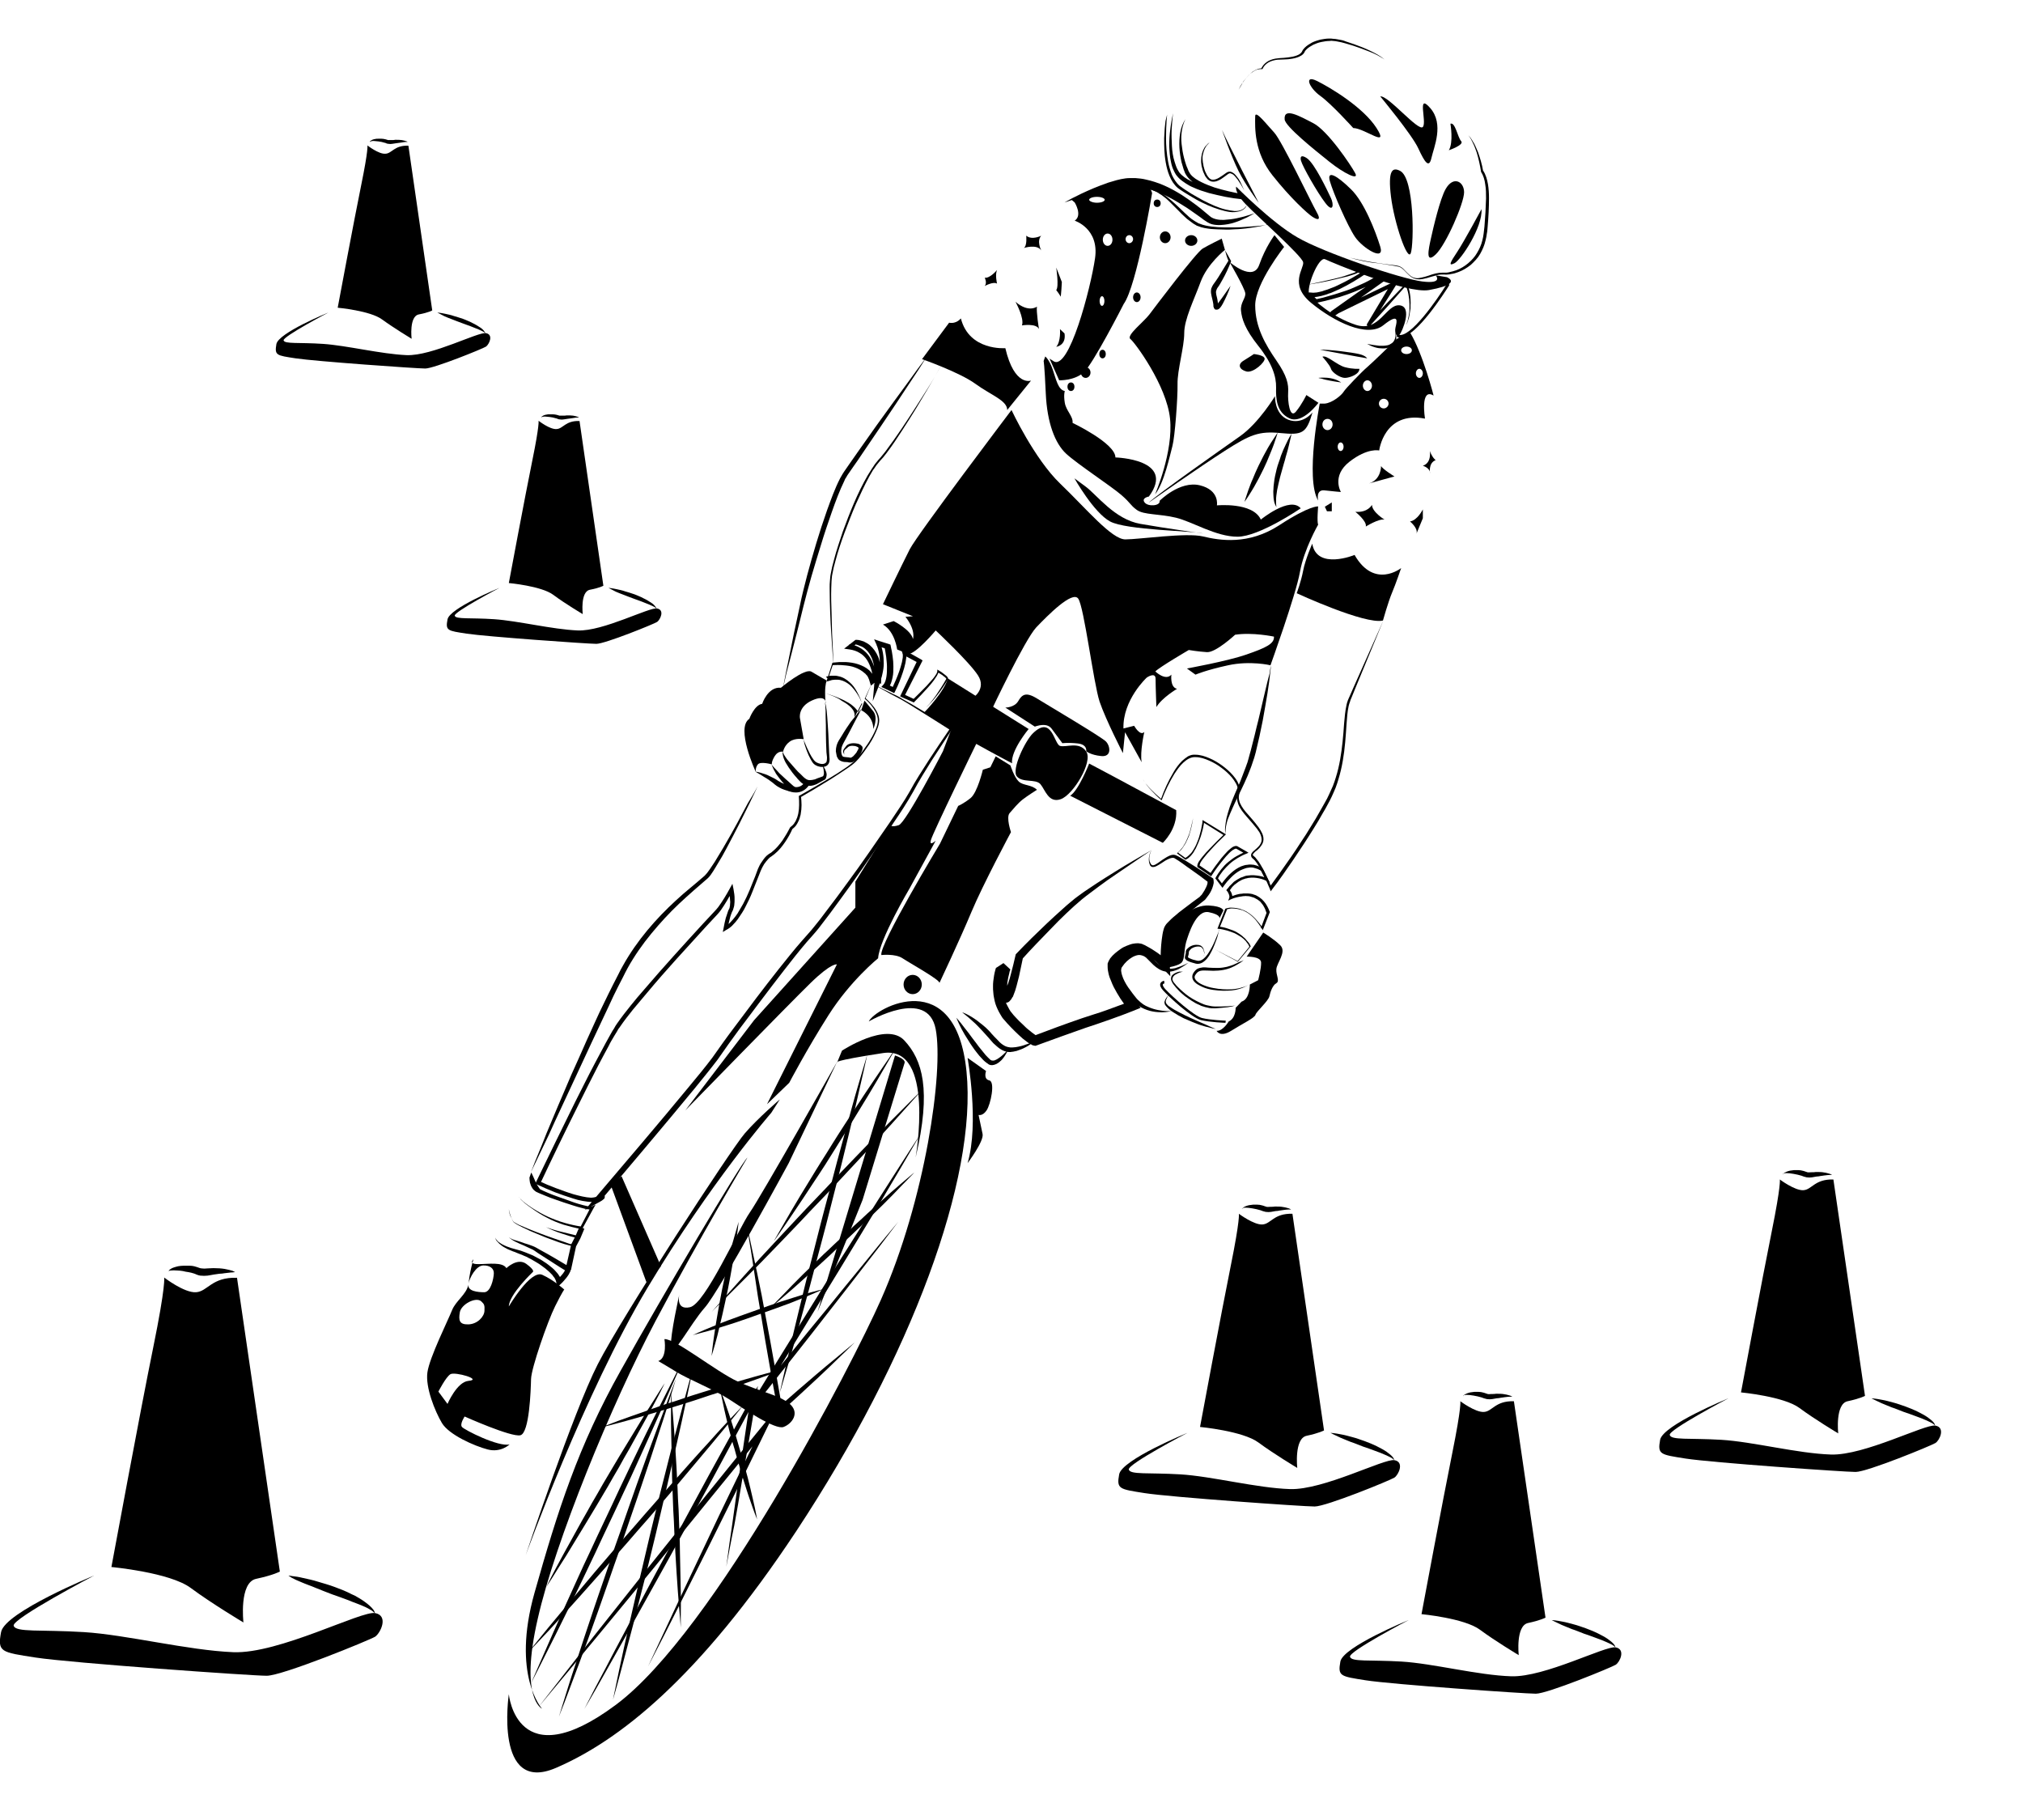 <?xml version="1.0" encoding="utf-8"?>
<!-- Generator: Adobe Illustrator 19.0.0, SVG Export Plug-In . SVG Version: 6.00 Build 0)  -->
<svg version="1.1" id="Layer_1" xmlns="http://www.w3.org/2000/svg" xmlns:xlink="http://www.w3.org/1999/xlink" x="0px" y="0px"
	 viewBox="335 -254.6 755.4 679.7" style="enable-background:new 335 -254.6 755.4 679.7;" xml:space="preserve">
<style type="text/css">
	.st0{fill:none;}
</style>
<g>
	<g>
		<path d="M796.6-184.9c0,0-0.8,2,3.5,6.5c4.3,4.5,21,19.3,21.5,21.7c0.5,2.3-5.5,8.2,3,15.2s21,13.2,27,8.3c6-4.8,5-1.3,4.5,0.8
			c-0.5,2.2,0.5,4,1.5,2.8s5-10.5,0-11s-7.5,10.2-16.3,7.3c-8.9-2.9-15.7-9.2-17.3-11.2s3.3-14.5,5.8-13.3s30.5,13,38.8,11.5
			s9.8-3.3,6.7-4.8l-4.2-0.7c0,0,3,3.3-5,2.3s-37-10.8-46.7-16.5C809.7-171.6,796.6-184.9,796.6-184.9z"/>
	</g>
</g>
<g>
	<g>
		<path d="M827.9-124c0,0,10.9,2,14.2,2.6c3.3,0.6,3.4,0.6,3.4,0.6s-0.5-1-3-1.6S830.9-124.2,827.9-124z"/>
	</g>
</g>
<g>
	<g>
		<path d="M828.8-121.4c0,0,2.8,3.1,3.2,4.5s3.4,3.4,5.2,3.4s5.5-1.4,5.4-3.4c0,0-2.4,0.2-5.4-0.6S830.3-122.2,828.8-121.4z"/>
	</g>
</g>
<g>
	<g>
		<path d="M827.3-113.5c0,0,0.6-0.1,1.4-0.1c0.8,0,1.9,0,3,0.2c1.1,0.2,2.1,0.5,2.9,0.9s1.2,0.7,1.2,0.7s-0.6-0.1-1.4-0.2
			c-0.8-0.1-1.8-0.3-2.9-0.5c-1-0.2-2.1-0.4-2.9-0.7C827.8-113.3,827.3-113.5,827.3-113.5z"/>
	</g>
</g>
<g>
	<g>
		<path d="M810.9-166.8l3.6,4.4c0,0-10.8,13.6-10.8,21.8s3.9,14.8,7.9,20.6s4.6,8.8,4.4,12s0.6,9.9,2.9,7.1c2.3-2.8,3.9-6.2,3.9-6.2
			l4.5,2.9c0,0-5.9,8.1-10.8,5.8s-5.1-7.4-5-11.5s-1.5-9.1-6.6-15.5c-5.1-6.4-6.2-10.2-6.5-13.2c-0.3-3,1.8-4.6,1.6-6.5
			c-0.2-1.9-5.9-11.7-5.9-11.7s8.8,7.7,11.1,1.1C807.5-162.3,810.9-166.8,810.9-166.8z"/>
	</g>
</g>
<g>
	<g>
		<path d="M803.2-122.4c0,0,3.6,0.3,4,1.6s-4.2,5.6-6.8,4.9s-3.4-2.6-1.1-4C801.6-121.3,803.2-122.4,803.2-122.4z"/>
	</g>
</g>
<g>
	<g>
		<path d="M791.2-165.5l1.2,4.2c0,0-6.6,5.2-9.1,12s-6.1,13.9-6.1,19.1s-2.6,13.8-2.5,19s-1,19.8-1.9,23.1
			c-0.9,3.3-3.1,13.9-6.5,18.1c0,0,6.9-15.9,5.6-28.3s-13.1-28.4-14.8-29.7c-1.7-1.3,5-6.4,7.1-9.2c2.1-2.8,17.5-23.2,19.9-24.6
			C786.5-163.2,791.2-165.5,791.2-165.5z"/>
	</g>
</g>
<g>
	<g>
		<path d="M811.1-106.7c0,0-6,10-13.1,15s-30.6,21.5-34.1,24.8c0,0,19.1-13.4,28.5-19.4c9.4-6,12.6-7.4,20.8-6.6
			c8.2,0.8,9.6,0.1,11.9-7.7c0,0-3.7,4.8-9.1,2.7C810.8-100,811.1-106.7,811.1-106.7z"/>
	</g>
</g>
<g>
	<path d="M857.8-190.8c-2.9-1.5-4.6-0.2-3.4,9.6s6.2,24.5,7.4,21.1C863-163.5,863.2-188.1,857.8-190.8z"/>
</g>
<g>
	<path d="M874.8-184c-2.1,3.7-4.6,14.4-5.5,18.5c-0.9,4.1-2.1,9.6,1.8,5.9c3.9-3.7,10.6-19.2,10.6-23.2S877.7-189.1,874.8-184z"/>
</g>
<g>
	<path d="M888.2-176.5c0,0-6.5,12.1-9.1,16c-2.6,3.9-3.4,5.4-1,4.2C880.5-157.5,888.7-169.8,888.2-176.5z"/>
</g>
<g>
	<path d="M839.4-184c-5-4.9-9.1-7.4-7.8-2.9c1.3,4.5,6.6,16.7,9.4,20.8s11.2,9.4,9.4,3.6S844.4-179.2,839.4-184z"/>
</g>
<g>
	<path d="M803.7-211.2c-0.1,4.4-0.4,13.4,6.4,22c6.8,8.6,13.1,14.3,14.9,15.5s3.6,1.7,1.6-1.8s-13-26.6-15.8-29.6
		C808-208.1,803.7-213.7,803.7-211.2z"/>
</g>
<g>
	<path d="M814.7-210c0.2,2.6,11.2,11.4,16.7,15.8s11.3,7.2,9.6,4.2c-1.6-3-10.2-15.8-15.6-18.6S814.3-214.6,814.7-210z"/>
</g>
<g>
	<path d="M820.8-194.6c0.6,2.2,6.1,11.9,9.1,15.8c3,3.9,3.2,0.5,2.1-1.8s-6.1-13.1-9.1-15C819.9-197.5,820.8-194.6,820.8-194.6z"/>
</g>
<g>
	<path d="M840.3-206.8c0,0-8.1-9-12.3-12c-4.2-3-6.2-8-1.3-5.6s17.3,9.8,22.3,17.6C854-199,844.7-206.7,840.3-206.8z"/>
</g>
<g>
	<path d="M850.4-218.6c0,0,11.8,14.2,14.2,19.4c2.4,5.2,4,7.6,4.9,3.6s4.8-12.6-0.4-18.6s-1.2,5.1-2.8,7
		C864.7-205.3,853.3-219.1,850.4-218.6z"/>
</g>
<g>
	<path d="M876.6-208.4c0,0,1.2,7-0.6,9.9c0,0,5.9-2,4.6-3.4C879.3-203.3,878.4-209.1,876.6-208.4z"/>
</g>
<g>
	<path d="M791.3-206.1c0,0,3.5,10,6.2,15.4c2.7,5.4,7.5,11.8,7.5,11.8S793.2-201.6,791.3-206.1z"/>
</g>
<g>
	<g>
		<path d="M808.1-170.8C808.1-170.8,808.1-170.8,808.1-170.8c-0.2,0.1-0.3,0.2-0.5,0.2c-0.4,0.1-0.9,0.2-1.6,0.4
			c-1.4,0.3-3.4,0.6-5.8,0.9c-1.2,0.1-2.5,0.3-3.9,0.3c-1.4,0.1-2.9,0.2-4.4,0.1c-1.5,0-3.1-0.1-4.7-0.2c-1.6-0.2-3.3-0.4-4.9-1.1
			l-0.3-0.1h-0.1l0,0l0,0l0,0l-0.1-0.1l-0.5-0.3c-0.4-0.2-0.7-0.4-1.1-0.7c-0.7-0.5-1.3-1-2-1.5c-1.2-1.1-2.4-2.2-3.4-3.3
			c-1.1-1.1-2.1-2.1-3.1-3.1s-2-1.8-3-2.5c-0.5-0.3-1-0.6-1.4-0.9c-0.5-0.3-0.9-0.5-1.4-0.7s-0.9-0.3-1.3-0.5
			c-0.4-0.1-0.8-0.2-1.1-0.3c-0.7-0.2-1.2-0.2-1.6-0.2s-0.6,0-0.6,0s0.2,0,0.6,0s1-0.1,1.7,0.1c0.4,0.1,0.8,0.1,1.2,0.2
			c0.4,0.1,0.9,0.3,1.4,0.4c0.5,0.2,1,0.4,1.5,0.6c0.5,0.3,1,0.6,1.5,0.9c2.1,1.4,4.2,3.3,6.4,5.4c1.1,1.1,2.2,2.1,3.4,3.2
			c0.6,0.5,1.2,1,1.9,1.4c0.3,0.2,0.6,0.4,1,0.6l0.5,0.3l0.1,0.1l0,0l0,0l0,0h0.1l0.3,0.1c1.4,0.6,3,0.9,4.6,1.1
			c1.6,0.2,3.1,0.3,4.6,0.3s3,0,4.4,0c1.4,0,2.7-0.1,3.9-0.2c2.4-0.2,4.5-0.3,5.9-0.5c0.7-0.1,1.3-0.2,1.6-0.2
			c0.2,0,0.3-0.1,0.4-0.1C808-170.8,808.1-170.8,808.1-170.8z"/>
	</g>
</g>
<g>
	<g>
		<path d="M732.5-179c0,0,1-0.6,2.9-1.6c1.9-1,4.6-2.3,7.9-3.7c1.7-0.7,3.5-1.4,5.5-2.1c2-0.6,4.1-1.3,6.5-1.6
			c0.6-0.1,1.2-0.1,1.9-0.1h0.9h0.9c1.2,0.1,2.5,0.2,3.7,0.5c2.4,0.5,4.8,1.3,7.1,2.3s4.4,2.2,6.5,3.5c2,1.3,4,2.7,5.8,4.1
			c0.9,0.7,1.8,1.4,2.6,2.1c0.8,0.7,1.7,1.4,2.4,2c1.3,0.9,3.3,1.2,5,1.1c1.7-0.1,3.3-0.3,4.7-0.6c1.4-0.3,2.6-0.6,3.6-0.9
			c2-0.6,3.1-1,3.1-1s-1,0.6-2.9,1.6c-1,0.4-2.1,1-3.5,1.5c-1.4,0.5-3,1-4.9,1.2c-0.9,0.1-1.9,0.2-3,0.1c-1.1-0.1-2.2-0.3-3.3-1
			c-1-0.6-1.8-1.2-2.7-1.9c-0.9-0.6-1.8-1.3-2.7-1.9c-1.8-1.3-3.7-2.5-5.7-3.7s-4.1-2.3-6.2-3.2c-2.1-0.9-4.3-1.7-6.5-2.2
			c-1.1-0.3-2.2-0.4-3.3-0.6l-0.8-0.1h-0.9c-0.5,0-1,0-1.5,0c-2.1,0.2-4.2,0.6-6.2,1.1s-3.8,1-5.6,1.5c-3.4,1-6.3,2-8.3,2.6
			C733.7-179.4,732.5-179,732.5-179z"/>
	</g>
</g>
<g>
	<g>
		<path d="M770.8-211.8c0,0-0.1,0.9-0.2,2.4s-0.2,3.8-0.2,6.4c0,2.6,0.2,5.7,0.8,8.9c0.3,1.6,0.8,3.2,1.4,4.8c0.7,1.5,1.6,3,2.9,4.1
			c1.3,1,2.9,2,4.3,2.9c1.5,0.9,3,1.7,4.4,2.5c2.9,1.5,5.8,2.8,8.3,3.4c1.3,0.3,2.5,0.5,3.5,0.6c1.1,0,2-0.1,2.7-0.5
			c0.7-0.3,1.1-0.7,1.4-1.1c0.2-0.3,0.4-0.5,0.4-0.5s-0.1,0.2-0.3,0.6c-0.2,0.3-0.6,0.8-1.4,1.2c-0.7,0.4-1.7,0.6-2.8,0.7
			c-1.1,0.1-2.3-0.1-3.6-0.4c-2.6-0.6-5.6-1.7-8.6-3.2c-1.5-0.7-3-1.6-4.5-2.5c-1.5-0.9-3-1.8-4.5-2.9c-1.4-1.2-2.4-2.8-3.1-4.5
			c-0.7-1.7-1.1-3.3-1.4-5c-0.6-3.3-0.6-6.4-0.6-9.1c0.1-2.7,0.3-4.9,0.5-6.4C770.6-211,770.8-211.8,770.8-211.8z"/>
	</g>
</g>
<g>
	<g>
		<path d="M799.8-183.1c0,0-0.2-0.5-0.7-1.3c-0.4-0.8-1.1-1.9-2-3.2c-0.5-0.6-1-1.3-1.6-1.8c-0.3-0.2-0.7-0.4-1.1-0.5
			c-0.4,0-0.6,0.1-1,0.4c-0.8,0.6-1.6,1.2-2.5,1.8c-0.9,0.5-2,1.1-3.3,0.9c-0.3,0-0.6-0.2-0.9-0.3c-0.2-0.2-0.5-0.3-0.7-0.5
			c-0.4-0.4-0.7-0.9-1-1.3c-0.5-1-0.9-1.9-1.1-2.9c-0.1-0.2-0.1-0.5-0.2-0.7c0-0.2-0.1-0.5-0.1-0.7c-0.1-0.5-0.1-1-0.1-1.4
			c0-0.9,0.1-1.8,0.3-2.6c0.2-0.8,0.5-1.5,0.8-2c0.3-0.6,0.7-1,1-1.3c0.6-0.7,1.1-0.9,1.1-0.9s-0.4,0.3-1,1
			c-0.6,0.7-1.2,1.9-1.5,3.4c-0.2,0.7-0.2,1.6-0.1,2.4c0,0.4,0.1,0.9,0.2,1.3c0,0.2,0.1,0.4,0.1,0.7c0.1,0.2,0.1,0.5,0.2,0.7
			c0.2,0.9,0.6,1.8,1.1,2.7c0.5,0.8,1.1,1.6,2,1.7c0.8,0.1,1.8-0.3,2.6-0.8c0.8-0.5,1.7-1.1,2.5-1.7c0.2-0.1,0.4-0.3,0.7-0.4
			c0.3-0.1,0.6-0.1,0.9-0.1c0.6,0.1,1,0.4,1.4,0.7c0.7,0.6,1.2,1.4,1.7,2c0.9,1.4,1.3,2.6,1.7,3.4
			C799.6-183.6,799.8-183.1,799.8-183.1z"/>
	</g>
</g>
<g>
	<g>
		<path d="M839-158.4c3.4,0.8,6.9,1.5,10.4,2c1.7,0.3,3.5,0.5,5.2,0.7c0.9,0.1,1.7,0.2,2.6,0.4c1,0.3,1.7,0.9,2.3,1.6
			c1.2,1.2,2.4,2.7,4,2.9c0.8,0.2,1.6,0,2.5-0.2c0.8-0.2,1.7-0.4,2.5-0.7s1.7-0.6,2.6-0.8c0.9-0.2,1.8-0.3,2.7-0.3
			c0.4,0,0.9,0,1.3,0c0.4,0,0.8-0.1,1.2-0.2c0.8-0.2,1.7-0.4,2.5-0.7c1.6-0.6,3.1-1.5,4.4-2.6c1.3-1.1,2.5-2.4,3.3-3.8
			c0.9-1.5,1.6-3,2-4.7l0.3-1.3l0.2-1.3c0.1-0.8,0.2-1.7,0.3-2.6c0.3-3.5,0.5-7,0.6-10.5c0-1.7,0-3.5-0.3-5.2
			c-0.2-1.7-0.7-3.4-1.6-4.8v-0.1v-0.1c-0.4-2.4-0.9-4.7-1.6-7c-0.4-1.1-0.8-2.3-1.3-3.3c-0.1-0.3-0.3-0.5-0.4-0.8
			c-0.1-0.3-0.3-0.5-0.4-0.8c-0.2-0.3-0.3-0.5-0.5-0.8l-0.5-0.7l0.6,0.7c0.2,0.2,0.4,0.5,0.5,0.7c0.2,0.2,0.3,0.5,0.5,0.8
			c0.2,0.3,0.3,0.5,0.5,0.8c0.6,1.1,1,2.2,1.5,3.3c0.8,2.3,1.5,4.6,1.9,7v-0.1c1,1.5,1.5,3.3,1.8,5c0.3,1.8,0.4,3.5,0.4,5.3
			c0,3.5-0.2,7.1-0.5,10.6c-0.1,0.9-0.1,1.8-0.3,2.6l-0.2,1.3l-0.3,1.3c-0.4,1.8-1.1,3.4-2,5c-0.9,1.6-2.2,2.9-3.5,4.1
			c-1.4,1.1-3,2.1-4.7,2.7c-0.8,0.3-1.7,0.6-2.6,0.7c-0.4,0.1-0.9,0.2-1.4,0.2c-0.5,0.1-0.9,0-1.3,0c-0.9,0-1.7,0-2.5,0.2
			s-1.6,0.5-2.5,0.7c-0.8,0.3-1.7,0.5-2.6,0.7c-0.8,0.2-1.8,0.3-2.8,0.1c-1-0.2-1.8-0.7-2.5-1.3c-0.7-0.6-1.3-1.3-1.9-1.9
			c-0.6-0.6-1.3-1.2-2-1.4c-0.8-0.2-1.7-0.3-2.6-0.5c-1.7-0.3-3.5-0.5-5.2-0.8C845.9-156.6,842.4-157.4,839-158.4z"/>
	</g>
</g>
<g>
	<path d="M797.5-221.1c0.4-0.9,0.9-1.8,1.5-2.6c0.6-0.8,1.2-1.7,1.9-2.4c0.3-0.4,0.7-0.7,1.1-1.1l0.6-0.5c0.2-0.2,0.4-0.3,0.6-0.4
		s0.4-0.3,0.7-0.4c0.2-0.1,0.5-0.2,0.7-0.3c0.3-0.1,0.5-0.2,0.8-0.2l0.8-0.1l-0.3,0.2c0.5-1.1,1.2-1.9,2.2-2.6c0.9-0.6,2-1,3.1-1.2
		c0.5-0.1,1.1-0.1,1.6-0.2l1.6-0.1c1-0.1,2.1-0.2,3.1-0.4s2-0.5,2.8-1c0.4-0.3,0.7-0.6,0.9-1c0.2-0.5,0.6-1,1-1.4
		c0.8-0.8,1.8-1.4,2.7-1.9c1-0.5,2-0.8,3.1-1.1c1.1-0.2,2.2-0.4,3.3-0.4c0.5,0,1.1,0,1.6,0.1c0.5,0,1.1,0.1,1.6,0.2
		c0.5,0.1,1.1,0.2,1.6,0.3s1,0.3,1.5,0.5c1,0.3,2,0.7,3,1c2,0.7,4,1.5,5.9,2.4c1.9,0.9,3.8,1.9,5.5,3.3c-0.9-0.6-1.8-1.1-2.7-1.6
		s-1.9-0.9-2.9-1.3c-2-0.8-3.9-1.5-6-2.2c-1-0.3-2-0.6-3-0.9c-0.5-0.1-1-0.3-1.5-0.4c-0.5-0.1-1-0.2-1.5-0.3c-0.5-0.1-1-0.2-1.5-0.2
		c-0.5-0.1-1-0.1-1.5,0c-1,0-2.1,0.2-3.1,0.4s-2,0.6-2.9,1c-0.9,0.5-1.8,1-2.5,1.7c-0.4,0.4-0.6,0.6-0.8,1.1c-0.3,0.6-0.8,1-1.3,1.3
		c-1,0.6-2.1,0.9-3.2,1.1c-1.1,0.2-2.1,0.3-3.2,0.3c-1.1,0.1-2.1,0-3.1,0.2c-1,0.2-2,0.5-2.8,1s-1.6,1.3-2,2.2l-0.1,0.2h-0.2h-0.7
		c-0.2,0-0.5,0.1-0.7,0.1c-0.2,0-0.5,0.2-0.7,0.2c-0.2,0.1-0.4,0.2-0.6,0.3c-0.2,0.1-0.4,0.2-0.6,0.4l-0.6,0.4
		c-0.4,0.3-0.8,0.6-1.1,1c-0.7,0.7-1.4,1.5-2,2.3C798.6-222.8,798-222,797.5-221.1z"/>
</g>
<g>
	<g>
		<path d="M773-212.3c-0.2,2-0.4,4.1-0.5,6.1s0,4.1,0.1,6.1c0.1,2,0.4,4,1,5.9c0.3,0.9,0.6,1.9,1,2.7c0.2,0.4,0.5,0.9,0.7,1.2
			c0.3,0.4,0.6,0.7,0.9,1c1.4,1.3,3.1,2.2,5,3c1.8,0.8,3.7,1.4,5.7,1.9c1.9,0.5,3.9,1,5.9,1.3c2,0.4,4,0.7,6,0.9l-0.2,2
			c-1.9-0.3-3.6-0.7-5.4-1.1c-1.8-0.4-3.6-0.9-5.3-1.6c-1.8-0.6-3.5-1.3-5.1-2.2c-1.6-0.9-3.3-2-4.5-3.6c-0.3-0.4-0.6-0.9-0.8-1.3
			c-0.2-0.5-0.3-0.9-0.5-1.3c-0.3-0.9-0.5-1.8-0.8-2.7c-0.4-1.8-0.7-3.6-0.8-5.5c-0.1-1.9,0-3.7,0.3-5.5c0.3-1.8,0.9-3.6,2-5.1
			c-0.9,1.6-1.3,3.4-1.5,5.2c-0.2,1.8-0.1,3.6,0.2,5.4c0.2,1.8,0.6,3.5,1.1,5.2c0.3,0.9,0.5,1.7,0.9,2.5c0.2,0.4,0.3,0.9,0.5,1.2
			c0.2,0.4,0.4,0.7,0.6,1c1,1.3,2.5,2.2,4.1,3c1.6,0.8,3.2,1.4,4.9,2c1.7,0.5,3.4,1,5.2,1.4c1.7,0.4,3.5,0.8,5.3,1l-0.2,2
			c-2.1-0.2-4.1-0.5-6.2-0.9c-2-0.4-4.1-0.9-6.1-1.4c-2-0.6-4-1.2-5.9-2.1c-1-0.4-1.9-0.9-2.8-1.5c-0.9-0.6-1.8-1.2-2.6-2
			c-0.4-0.4-0.8-0.9-1.1-1.3c-0.3-0.5-0.6-1-0.8-1.5c-0.5-1-0.8-2-1-3c-0.5-2.1-0.6-4.2-0.7-6.2c0-2.1,0.1-4.1,0.4-6.2
			C772.2-208.3,772.6-210.3,773-212.3z"/>
	</g>
</g>
<g>
	<path d="M689.4-134.1l-10.1,13.6c0,0,14,4.9,19.9,9.2c5.9,4.3,11.9,6.2,11.9,9.8l8.9-11c0,0-6.2,2.4-9.6-12.1
		c0,0-13.5,1.1-16.6-11.1C693.7-135.7,692.3-133.6,689.4-134.1z"/>
</g>
<g>
	<path d="M725.3-121.5c0,0,1.5,1.1,2.8,4.9s2,7.5,4.5,8c0,0-0.5,1.4,0,4.4s3.2,5.1,2.9,7.5c0,0,16,7.6,16,12.9
		c0,0,22.8,0.6,12.5,14.6c0,0-2.9,0.5-1.6,2.2s6,1.3,5.6-0.6c0,0,7.5-7.6,15-5.8s6.4,7.5,6.4,7.5s13.4-1.3,16.4,5.3
		c0,0,10.9-8.9,14.9-4.2c0,0-15.5,10.6-23.6,10.6c-8.1,0-16.8-5.6-23-7.1c-6.2-1.5-12-1-14.6-2.9s-2.1-2.4-5.8-5.6
		s-16.5-11.6-20.6-15.4c-4.1-3.8-7.1-11.4-7.6-22.5s-0.8-12.1-0.8-12.1L725.3-121.5z"/>
</g>
<g>
	<g>
		<path d="M780.6,49.9c-0.1,1.3-0.3,2.5-0.6,3.8c-0.3,1.3-0.6,2.5-1,3.7c-0.1,0.3-0.2,0.6-0.4,0.9c-0.1,0.3-0.2,0.6-0.4,0.9
			c-0.1,0.3-0.3,0.6-0.4,0.9l-0.5,0.8c-0.2,0.3-0.4,0.5-0.5,0.8c-0.2,0.3-0.4,0.5-0.6,0.8c-0.2,0.2-0.4,0.5-0.7,0.7l-0.7,0.7v-0.2
			l2.9,2.1h-0.2l0.8-0.5l0.7-0.6c0.2-0.2,0.4-0.5,0.7-0.7c0.2-0.2,0.4-0.5,0.6-0.8s0.4-0.6,0.5-0.8c0.2-0.3,0.3-0.6,0.5-0.9
			c0.3-0.6,0.6-1.2,0.8-1.8c0.5-1.2,0.9-2.5,1.2-3.8c0.2-0.6,0.3-1.3,0.4-1.9l0.2-1c0.1-0.3,0.1-0.7,0.1-0.9v-0.5l0.4,0.2l8,4.9
			l0.4,0.2l-0.3,0.3c-1.9,1.8-3.7,3.6-5.4,5.5c-0.9,0.9-1.7,1.9-2.5,2.9c-0.4,0.5-0.8,1-1.1,1.5c-0.2,0.3-0.3,0.5-0.4,0.8
			c-0.1,0.3-0.2,0.6-0.2,0.7l-0.2-0.2l4.7,3.2l-0.6,0.1c1.3-2,2.7-3.9,4.2-5.8c0.8-0.9,1.5-1.8,2.4-2.7c0.4-0.4,0.9-0.8,1.4-1.2
			c0.3-0.2,0.5-0.4,0.8-0.5s0.7-0.3,1.1-0.2h0.1h0.1l3.5,2l0.8,0.5l-0.9,0.4c-1.1,0.4-2.2,1-3.2,1.6s-2,1.3-2.9,2.1
			c-0.9,0.8-1.7,1.7-2.5,2.6c-0.4,0.5-0.7,1-1.1,1.5c-0.2,0.2-0.3,0.5-0.5,0.8c-0.1,0.3-0.3,0.5-0.4,0.8l-0.1-0.5l2.1,2.7h-0.8
			c0.4-0.7,0.9-1.3,1.4-1.9s1-1.2,1.5-1.7c1.1-1.1,2.3-2.1,3.6-2.8c0.7-0.4,1.4-0.7,2.2-0.9c0.4-0.1,0.8-0.2,1.2-0.2
			c0.4-0.1,0.8-0.1,1.2-0.1s0.8,0.1,1.2,0.1c0.4,0.1,0.8,0.2,1.1,0.3c0.4,0.1,0.7,0.3,1.1,0.5c0.4,0.2,0.7,0.4,1,0.6l0.1,0.1
			l0.1,0.1l1.9,3.8l0.7,1.3l-1.3-0.7c-0.6-0.3-1.2-0.5-1.8-0.7s-1.3-0.3-1.9-0.4l-1-0.1h-1l-1,0.1c-0.3,0-0.6,0.2-1,0.2
			c-0.3,0.1-0.6,0.2-0.9,0.3c-0.3,0.1-0.6,0.2-0.9,0.4l-0.9,0.5l-0.8,0.6c-0.3,0.2-0.5,0.4-0.8,0.6l-0.7,0.7
			c-0.2,0.2-0.4,0.5-0.6,0.8l-0.6,0.8v-0.6c0.2,0.2,0.4,0.5,0.5,0.7c0.2,0.3,0.3,0.5,0.4,0.8c0.2,0.6,0.4,1.3,0.1,1.9l-0.6-0.6
			c0.7-0.3,1.4-0.6,2.1-0.8c0.7-0.2,1.5-0.4,2.2-0.4c0.4-0.1,0.7-0.1,1.1-0.1c0.4,0,0.8,0,1.1,0c0.4,0,0.8,0.1,1.1,0.1
			c0.4,0.1,0.8,0.1,1.1,0.3c0.4,0.1,0.7,0.2,1.1,0.4c0.3,0.2,0.7,0.4,1,0.6l0.9,0.7c0.3,0.2,0.5,0.6,0.8,0.8
			c0.2,0.3,0.5,0.6,0.7,0.9l0.6,1c0.2,0.3,0.3,0.7,0.5,1l0.4,1l0.1,0.1l-0.1,0.2l-2.3,5.9l-0.3,0.7l-0.4-0.7
			c-0.7-1.1-1.5-2.2-2.3-3.2c-0.9-1-1.9-1.9-3-2.6c-0.3-0.2-0.6-0.3-0.9-0.5c-0.3-0.1-0.6-0.3-0.9-0.4c-0.6-0.2-1.3-0.4-1.9-0.5
			s-1.3-0.2-2-0.2c-0.3,0-0.7,0-1,0.1s-0.6,0.1-0.9,0.2l0.1-0.2l-2.9,7.1l-0.2-0.4c1.2,0.1,2.4,0.4,3.5,0.8c0.6,0.2,1.1,0.4,1.7,0.6
			c0.6,0.2,1.1,0.5,1.6,0.8s1,0.6,1.5,1c0.3,0.2,0.5,0.4,0.7,0.6s0.5,0.4,0.7,0.6l0.6,0.7c0.2,0.2,0.4,0.5,0.6,0.7s0.4,0.5,0.5,0.7
			l0.4,0.8v0.1l-0.1,0.1l-4.6,5.5v0.1h-0.1l-8.7-4.7l8.7,4.5h-0.1l4.5-5.5V99l-0.4-0.8c-0.1-0.3-0.3-0.5-0.5-0.7s-0.3-0.5-0.5-0.7
			l-0.6-0.6c-0.2-0.2-0.4-0.4-0.7-0.6c-0.2-0.2-0.5-0.4-0.7-0.5c-0.5-0.3-1-0.6-1.5-0.9s-1-0.5-1.6-0.7c-0.5-0.2-1.1-0.4-1.7-0.6
			c-1.1-0.3-2.3-0.6-3.4-0.7h-0.4l0.1-0.3l2.8-7.1v-0.1h0.1c0.4-0.2,0.7-0.2,1.1-0.3c0.4-0.1,0.7-0.1,1.1-0.1c0.7,0,1.4,0.1,2.1,0.2
			c0.7,0.1,1.4,0.3,2,0.6c0.3,0.1,0.7,0.2,1,0.4c0.3,0.1,0.6,0.3,0.9,0.5c1.2,0.7,2.3,1.7,3.2,2.7s1.8,2.1,2.5,3.3h-0.7l2.2-5.9v0.3
			l-0.4-1c-0.1-0.3-0.2-0.7-0.4-1l-0.5-0.9c-0.2-0.3-0.4-0.6-0.6-0.8c-0.2-0.2-0.4-0.6-0.7-0.8l-0.8-0.6c-0.3-0.2-0.6-0.3-0.9-0.5
			s-0.6-0.3-1-0.4c-0.3-0.1-0.7-0.2-1-0.3c-0.3-0.1-0.7-0.1-1-0.1s-0.7-0.1-1,0c-0.3,0-0.7,0-1,0.1c-0.7,0.1-1.4,0.2-2.1,0.4
			c-0.7,0.2-1.4,0.4-2,0.7l-1,0.5l0.4-1c0.1-0.4,0.1-0.8-0.1-1.3c-0.1-0.2-0.2-0.4-0.3-0.7c-0.1-0.2-0.3-0.4-0.4-0.6l-0.3-0.3
			l0.2-0.3l0.7-0.8c0.2-0.3,0.4-0.6,0.7-0.8l0.8-0.8c0.2-0.3,0.5-0.5,0.8-0.7l0.9-0.6l0.9-0.5c0.3-0.2,0.6-0.3,1-0.4
			c0.3-0.1,0.7-0.3,1-0.4c0.4-0.1,0.7-0.2,1.1-0.2c0.4,0,0.7-0.1,1.1-0.1h1.1l1.1,0.1c0.7,0.1,1.4,0.2,2.1,0.4
			c0.7,0.2,1.3,0.5,2,0.8l-0.7,0.6l-1.9-3.7l0.2,0.2c-0.3-0.2-0.6-0.4-0.9-0.5c-0.3-0.2-0.6-0.3-1-0.4c-0.3-0.1-0.7-0.2-1-0.3
			c-0.3-0.1-0.7-0.1-1-0.1c-0.3,0-0.7,0-1,0.1c-0.3,0-0.7,0.1-1,0.2c-0.7,0.2-1.3,0.5-2,0.8c-1.3,0.7-2.4,1.6-3.4,2.6
			c-0.5,0.5-1,1.1-1.5,1.6c-0.5,0.6-0.9,1.2-1.3,1.7l-0.4,0.6l-0.4-0.5l-2.1-2.8l-0.2-0.2l0.1-0.2c0.1-0.3,0.3-0.6,0.5-0.9
			s0.3-0.5,0.5-0.8c0.4-0.5,0.7-1,1.1-1.5c0.8-1,1.6-1.9,2.6-2.7c1-0.8,2-1.6,3.1-2.2c1.1-0.6,2.2-1.2,3.4-1.7l-0.1,0.8l-3.5-2
			l0.1,0.1c-0.3-0.1-0.8,0.2-1.3,0.5c-0.4,0.3-0.9,0.7-1.3,1.1c-0.8,0.8-1.6,1.7-2.3,2.6c-1.5,1.8-2.9,3.7-4.2,5.7l-0.2,0.4
			l-0.4-0.2l-4.7-3.2l-0.1-0.1V69c-0.1-0.5,0.1-0.9,0.2-1.2c0.1-0.3,0.3-0.6,0.5-0.9c0.4-0.6,0.8-1.1,1.2-1.6c0.8-1,1.7-2,2.6-2.9
			c1.8-1.9,3.6-3.7,5.5-5.5l0.1,0.5l-8-5l0.4-0.2c0,0.4-0.1,0.7-0.1,1l-0.2,1c-0.1,0.7-0.3,1.3-0.5,2c-0.3,1.3-0.8,2.6-1.3,3.8
			c-0.3,0.6-0.5,1.2-0.8,1.8c-0.1,0.3-0.3,0.6-0.5,0.9s-0.3,0.6-0.5,0.9s-0.4,0.6-0.6,0.8c-0.2,0.3-0.4,0.5-0.7,0.8l-0.8,0.7
			l-0.9,0.5h-0.1l-0.1-0.1l-2.9-2.2l-0.1-0.1l0.1-0.1l0.7-0.6c0.2-0.2,0.4-0.5,0.6-0.7s0.4-0.5,0.6-0.7c0.2-0.3,0.4-0.5,0.5-0.8
			l0.5-0.8c0.2-0.3,0.3-0.6,0.4-0.8c0.1-0.3,0.3-0.6,0.4-0.9c0.1-0.3,0.3-0.6,0.4-0.9c0.5-1.2,0.8-2.4,1.1-3.7
			C780.2,52.4,780.5,51.2,780.6,49.9z"/>
	</g>
</g>
<g>
	<g>
		<path d="M772.8,122.9c0,0-0.2,0.1-0.7,0.1c-0.4,0.1-1.1,0.2-1.9,0.3c-0.8,0.1-1.9,0.1-3,0c-1.2-0.1-2.5-0.3-3.9-0.8
			s-2.9-1.2-4.2-2.4c-0.3-0.3-0.6-0.6-1-0.9c-0.3-0.3-0.6-0.6-0.9-0.9c-0.6-0.7-1.2-1.4-1.7-2.1c-1.1-1.4-2.2-3-3-4.8
			c-0.4-0.9-0.7-1.9-0.9-3c-0.1-0.5-0.1-1.1,0-1.7c0.1-0.3,0.1-0.6,0.3-0.9l0.1-0.2c0.1-0.1,0.1-0.1,0.1-0.2l0.2-0.3
			c0.6-0.9,1.3-1.6,2-2.3c0.7-0.7,1.6-1.3,2.5-1.8s1.9-0.8,3-0.9s2.2,0.2,3.1,0.7c0.4,0.3,0.9,0.5,1.2,0.9l0.5,0.5l0.4,0.5
			c0.6,0.6,1.1,1.2,1.7,1.8c1.1,1.1,2.2,2,3.5,2.4c1.2,0.4,2.5,0.2,3.6,0c0.5-0.2,1-0.3,1.5-0.5s0.9-0.3,1.3-0.5
			c0.8-0.3,1.3-0.6,1.7-0.8c0.4-0.2,0.6-0.3,0.6-0.3s-0.2,0.1-0.6,0.4c-0.4,0.3-0.9,0.7-1.6,1.1c-0.4,0.2-0.8,0.5-1.2,0.7
			c-0.4,0.3-1,0.5-1.5,0.7c-1.1,0.4-2.5,0.7-4.1,0.4c-1.5-0.3-3-1.3-4.2-2.4c-0.6-0.6-1.2-1.2-1.8-1.8l-0.5-0.5L763,103
			c-0.3-0.3-0.6-0.4-0.9-0.6c-0.7-0.3-1.4-0.5-2.1-0.4s-1.5,0.4-2.2,0.8c-1.4,0.8-2.8,2.1-3.7,3.5l-0.2,0.3l-0.1,0.1v0.1
			c-0.1,0.1-0.1,0.3-0.1,0.4c-0.1,0.3-0.1,0.7,0,1.1c0.1,0.8,0.4,1.6,0.7,2.4c0.7,1.6,1.6,3.1,2.7,4.5c0.5,0.7,1,1.4,1.5,2
			c0.3,0.3,0.5,0.7,0.8,1s0.5,0.6,0.8,0.8c1.1,1.1,2.3,1.9,3.6,2.4c2.5,1.1,4.9,1.4,6.5,1.5C771.8,123,772.8,122.9,772.8,122.9z"/>
	</g>
</g>
<g>
	<g>
		<path d="M776.7,108.2c0,0-0.5,0.1-1.4,0.4c-0.4,0.2-0.9,0.4-1.4,0.7c-0.5,0.3-1,0.8-1.1,1.5c-0.1,0.6,0.4,1.4,1,2
			c0.5,0.7,1.2,1.3,1.9,2s1.5,1.3,2.2,1.9c0.8,0.6,1.6,1.2,2.5,1.7s1.8,1,2.7,1.4c0.5,0.2,0.9,0.4,1.4,0.6s0.9,0.3,1.4,0.4
			c0.9,0.2,1.8,0.4,2.7,0.4c0.9,0,1.7,0,2.5,0c1.6,0,2.9-0.1,3.8-0.2c0.5,0,0.8-0.1,1-0.1s0.4-0.1,0.4-0.1s-0.1,0.1-0.3,0.1
			c-0.2,0.1-0.6,0.2-1,0.3c-0.9,0.2-2.2,0.4-3.8,0.5c-0.8,0.1-1.6,0.1-2.5,0.2c-0.9,0-1.9,0-2.9-0.3c-0.5-0.1-1-0.2-1.5-0.4
			c-0.5-0.1-1-0.3-1.5-0.6c-1-0.4-1.9-0.9-2.8-1.5s-1.8-1.2-2.6-1.8c-0.8-0.7-1.6-1.3-2.3-2.1c-0.7-0.7-1.3-1.4-1.9-2.2
			c-0.3-0.4-0.5-0.7-0.7-1.2c-0.2-0.4-0.3-0.9-0.2-1.3c0.1-1,0.9-1.4,1.4-1.7c0.6-0.3,1.1-0.5,1.6-0.6
			C776.1,108.2,776.7,108.2,776.7,108.2z"/>
	</g>
</g>
<g>
	<path d="M792.6,127.3c-0.2,0-5.8-0.2-9.1-1c-3.6-0.9-12-8.7-14.1-11c-1-1.1-1.4-2-1.1-2.7c0.3-0.8,1.3-1,1.4-1l0.1,1l-0.1-0.5
		l0.1,0.5c-0.1,0-0.5,0.1-0.6,0.4c0,0.1-0.1,0.6,0.9,1.7c2.7,2.9,10.7,10,13.7,10.8c3.2,0.8,8.8,1,8.9,1L792.6,127.3z"/>
</g>
<g>
	<g>
		<path d="M789,129.6c0,0-0.4-0.1-1.1-0.2c-0.7-0.2-1.6-0.4-2.8-0.7c-1.1-0.3-2.4-0.7-3.8-1.3c-1.4-0.5-2.8-1.2-4.3-1.8
			c-1.4-0.7-2.8-1.5-4-2.3c-0.6-0.4-1.2-0.8-1.7-1.3s-1-1-1.3-1.5c-0.1-0.3-0.2-0.6-0.2-1c0.1-0.3,0.2-0.5,0.3-0.8
			c0.2-0.4,0.4-0.8,0.7-1.1c0.4-0.6,0.7-0.8,0.7-0.8s-0.3,0.3-0.6,0.9c-0.2,0.3-0.3,0.7-0.5,1.1c-0.1,0.2-0.1,0.5-0.1,0.7
			s0.1,0.4,0.2,0.6c0.3,0.4,0.7,0.9,1.3,1.2c0.5,0.4,1.1,0.7,1.7,1.1c1.2,0.7,2.6,1.4,4,2.1c1.4,0.7,2.8,1.3,4.1,1.9
			s2.6,1.1,3.7,1.6C787.6,129.1,789,129.6,789,129.6z"/>
	</g>
</g>
<g>
	<g>
		<path d="M790.3,92.2c0,0-0.1,0.5-0.3,1.4c-0.2,0.9-0.5,2.1-1.1,3.5c-0.5,1.4-1.2,3.1-2.2,4.8c-0.5,0.8-1.1,1.7-2,2.4
			c-0.8,0.7-2,1.2-3.2,0.9c-1-0.3-2-0.5-3-1c-0.2-0.1-0.5-0.3-0.8-0.6c-0.3-0.3-0.3-0.8-0.2-1.1c0.1-0.6,0.3-1,0.3-1.4v-0.2l0,0
			v-0.1l0,0v-0.1c0-0.1,0-0.2,0.1-0.4c0.1-0.1,0.1-0.3,0.2-0.4l0.3-0.3c0.4-0.4,0.8-0.7,1.2-0.9c0.8-0.4,1.7-0.6,2.6-0.5
			c0.4,0,0.8,0.1,1.2,0.3c0.3,0.2,0.6,0.5,0.8,0.8c0.2,0.3,0.2,0.6,0.3,0.8c0.1,0.3,0.1,0.5,0.2,0.7c0.1,0.4,0.1,0.8,0,1.1
			c-0.1,0.2-0.3,0.3-0.2,0.3c0,0,0.1,0,0.2-0.3c0.1-0.2,0-0.6-0.1-1c-0.1-0.2-0.1-0.4-0.2-0.7c-0.1-0.2-0.2-0.5-0.4-0.7
			c-0.3-0.5-0.9-0.7-1.6-0.7s-1.5,0.2-2.2,0.6c-0.4,0.2-0.7,0.5-0.9,0.8l-0.2,0.2c0,0.1-0.1,0.1-0.1,0.2s0,0.2-0.1,0.3v0.1l0,0
			c0-0.1,0,0,0,0l0,0v0.2c0,0.5-0.2,1.1-0.3,1.4c0,0.2,0,0.2,0.1,0.3c0.1,0.1,0.2,0.2,0.5,0.3c0.8,0.4,1.8,0.7,2.8,0.9
			c0.8,0.2,1.7-0.1,2.4-0.7c0.7-0.6,1.3-1.3,1.8-2.1c1-1.5,1.8-3.1,2.4-4.5s1.1-2.6,1.4-3.4C790.1,92.6,790.3,92.2,790.3,92.2z"/>
	</g>
</g>
<g>
	<path d="M786.4,83.5c-5.9-0.3-11.5,4.9-13.9,8.6c-2.4,3.8-1.3,14.5-1.3,14.5s4.2-0.6,5.2-2s0.7-4.4,1.5-7.4
		c0.9-3,3.7-12.2,8.5-11.2s3.9,2.4,3.9,2.4l1.5-3C791.8,85.4,791.8,83.8,786.4,83.5z"/>
</g>
<g>
	<path d="M806.7,93.6l-6.2,9c0,0,5.2-0.2,5.4,2.1c0.1,2.3-1.1,6.7-1.1,6.7l-3.1,1.6c0,0,0.1,5.4-3.1,6.4l-2.2,2.3
		c0,0,0.1,3.9-2.6,5.1c0,0-2.1,3.6-4.5,3.5c0,0,1.2,2.6,5.4,0c4.1-2.6,8.8-4.8,9.1-6c0.3-1.2,4.8-5.1,5.2-6.9s1.2-4.1,2.6-4.9
		s-0.2-3,0-5.3s3.9-6.4,1.5-8.8S806.7,93.6,806.7,93.6z"/>
</g>
<g>
	<g>
		<path d="M799.4,103.9c0,0-0.5,0.5-1.5,1.1s-2.5,1.6-4.6,2.2c-1,0.3-2.1,0.5-3.4,0.6c-1.2,0.1-2.5,0.1-3.8,0
			c-1.3,0-2.6-0.2-3.6,0.4c-0.5,0.3-0.9,0.8-1.2,1.3s-0.3,1,0,1.5c0.6,1,1.8,1.7,3,2.2s2.5,0.9,3.7,1.1c2.5,0.5,4.9,0.6,6.9,0.5
			c1-0.1,2-0.2,2.8-0.4c0.8-0.2,1.5-0.4,2.1-0.6s1-0.5,1.2-0.6c0.3-0.2,0.4-0.3,0.4-0.3s-0.1,0.1-0.4,0.3c-0.3,0.2-0.7,0.5-1.2,0.7
			c-1.1,0.5-2.8,1.1-4.8,1.3c-2.1,0.2-4.5,0.2-7.1-0.2c-1.3-0.2-2.6-0.5-3.9-1.1c-0.6-0.3-1.3-0.6-1.9-1c-0.6-0.4-1.2-0.9-1.6-1.6
			s-0.4-1.7,0-2.4c0.4-0.7,0.9-1.3,1.5-1.7c0.7-0.4,1.5-0.5,2.2-0.6c0.7,0,1.4,0,2,0.1c1.3,0.1,2.5,0.1,3.7,0.1s2.2-0.2,3.2-0.4
			c2-0.5,3.5-1.2,4.6-1.8C798.8,104.3,799.4,103.9,799.4,103.9z"/>
	</g>
</g>
<g>
	<g>
		<path d="M765,62.8l-6.6,4.5l-6.6,4.5c-2.2,1.5-4.4,3-6.5,4.6c-1.1,0.8-2.1,1.6-3.2,2.4s-2.1,1.6-3.1,2.4c-1,0.9-2,1.7-3,2.6
			s-1.9,1.8-2.9,2.7c-1.9,1.8-3.8,3.7-5.6,5.6c-3.7,3.8-7.4,7.6-10.9,11.5l0.4-0.7c-0.5,2.4-1,4.7-1.5,7.1c-0.3,1.2-0.6,2.3-0.9,3.5
			s-0.7,2.4-1.2,3.6l-0.2,0.5l-0.1,0.1l-0.1,0.1l-0.1,0.2c-0.2,0.4-0.4,0.7-0.9,1.2c-0.2,0.2-0.5,0.5-1.2,0.6
			c-0.3,0.1-0.7,0.1-1.1,0c-0.4-0.1-0.6-0.3-0.8-0.5c-0.7-0.7-0.8-1.1-0.9-1.5c-0.3-0.8-0.3-1.5-0.4-2.2c-0.1-0.7-0.1-1.3-0.1-2
			s0.1-1.3,0.1-2c0.1-0.6,0.2-1.2,0.3-1.9c0.1-0.6,0.2-1.2,0.4-1.9c0.1-0.3,0.2-0.6,0.3-1l0.2-0.5c0.1-0.2,0.1-0.3,0.3-0.6l2.6,2.4
			l-2.2,1.5l0.7-0.9c-0.1,0.4-0.3,1.1-0.4,1.6c-0.1,0.6-0.2,1.2-0.2,1.8c-0.1,0.6-0.1,1.2-0.1,1.8c0,0.6,0,1.2,0.1,1.8l0.1,0.9
			l0.2,0.9c0.1,0.6,0.3,1.1,0.5,1.7c0.2,0.5,0.4,1.1,0.7,1.6c0.3,0.5,0.5,1,0.8,1.5c0.3,0.5,0.6,1,1,1.4c0.4,0.5,0.7,0.9,1.2,1.4
			c0.9,1,1.8,1.9,2.7,2.7c0.9,0.9,1.8,1.8,2.8,2.5c0.5,0.4,0.9,0.8,1.4,1.1c0.2,0.2,0.5,0.3,0.7,0.5c0.1,0.1,0.2,0.1,0.3,0.2h0.1
			c0,0,0.1,0-0.2,0l-1,0.1c6-2.3,12-4.5,18.1-6.6c1.5-0.5,3.1-1,4.6-1.5l2.2-0.7l2.3-0.8c3-1.1,6-2.2,9-3.3l-0.8,3
			c-0.5-0.7-1-1.3-1.5-2s-0.9-1.3-1.4-2c-0.9-1.4-1.7-2.8-2.5-4.3c-0.4-0.8-0.7-1.5-1-2.3c-0.2-0.4-0.3-0.8-0.5-1.2
			c-0.1-0.4-0.3-0.8-0.4-1.3c-0.2-0.9-0.4-1.8-0.4-2.8v-0.8v-0.1v-0.2l0,0l0,0l0,0v-0.1l0.1-0.3c0.1-0.3,0.3-0.6,0.4-0.9
			c0.2-0.3,0.3-0.4,0.4-0.7c0.6-0.8,1.2-1.4,1.9-2s1.4-1.1,2.1-1.6c0.7-0.5,1.5-0.9,2.3-1.2c0.8-0.3,1.7-0.7,2.7-0.8
			c0.5-0.1,1-0.1,1.6-0.1c0.6,0.1,1.1,0.1,1.7,0.4l0.4,0.2l0.3,0.1l0.5,0.3l1.1,0.6c0.7,0.4,1.4,0.8,2.1,1.3c0.7,0.4,1.3,0.9,2,1.4
			l0.1,0.1l0.1,0.1l2.7,2.9l-2.7,1.2c0-1.4,0-2.7,0-4s0.1-2.7,0.2-4c0.1-1.3,0.3-2.7,0.5-4c0.1-0.3,0.1-0.7,0.2-1
			c0.1-0.3,0.2-0.7,0.3-1.1c0.2-0.7,0.8-1.6,1.2-2l0.8-0.8l0.7-0.7c0.5-0.5,1-0.9,1.5-1.3c1-0.9,2-1.7,3.1-2.5
			c2.1-1.6,4.2-3.2,6.3-4.7l-0.2,0.1c0.2-0.2,0.4-0.4,0.6-0.6c0.2-0.2,0.4-0.5,0.5-0.7c0.3-0.5,0.7-1,0.9-1.5c0.3-0.5,0.5-1,0.7-1.5
			c0-0.1,0.1-0.3,0.1-0.4s0.1-0.2,0.1-0.4c0-0.2,0-0.5,0-0.7l0.4,0.5c-2.1-1.6-4.2-3.2-6.4-4.7c-1.1-0.8-2.2-1.5-3.2-2.3l-1.6-1.1
			c-0.5-0.3-1.1-0.7-1.6-1c-0.4-0.2-1-0.1-1.6,0.1c-0.6,0.2-1.1,0.5-1.7,0.8c-1.1,0.7-2.2,1.5-3.4,2.1c-0.3,0.1-0.6,0.3-1,0.3
			c-0.4,0.1-0.8,0-1.1-0.3c-0.1-0.1-0.3-0.3-0.3-0.5c-0.1-0.2-0.2-0.3-0.2-0.5c-0.1-0.3-0.2-0.7-0.2-1
			C763.9,65.2,764.3,63.9,765,62.8z M765,62.8c-0.6,1.2-1,2.5-0.8,3.8c0,0.3,0.1,0.6,0.3,0.9c0.1,0.3,0.3,0.6,0.5,0.8
			c0.4,0.4,1.1,0.1,1.6-0.2c1.1-0.6,2.1-1.5,3.3-2.2c0.6-0.4,1.1-0.7,1.8-1c0.7-0.3,1.5-0.5,2.3-0.2c0.7,0.3,1.3,0.6,1.9,1l1.7,1
			c1.1,0.7,2.3,1.4,3.4,2.1c2.2,1.4,4.5,2.9,6.7,4.4l0.3,0.2l0.1,0.3c0.1,0.4,0.1,0.8,0.1,1.2c0,0.2,0,0.4-0.1,0.6
			c0,0.2-0.1,0.4-0.1,0.5c-0.2,0.7-0.4,1.3-0.7,1.9c-0.3,0.6-0.6,1.2-1,1.7c-0.2,0.3-0.4,0.5-0.6,0.8s-0.4,0.5-0.6,0.8l-0.1,0.1
			l-0.1,0.1c-2,1.6-4.1,3.2-6.1,4.9c-1,0.8-2,1.7-2.9,2.5c-0.5,0.4-0.9,0.9-1.4,1.3l-0.6,0.7l-0.5,0.6c-0.5,0.6-0.6,0.7-0.8,1.3
			c-0.1,0.2-0.2,0.5-0.2,0.8c-0.1,0.3-0.1,0.6-0.2,0.9c-0.2,1.2-0.3,2.4-0.4,3.7c-0.1,1.3-0.1,2.5-0.1,3.8s0,2.6,0.1,3.8l0.2,4.2
			l-2.9-3l-2.8-2.8l0.3,0.2c-0.6-0.4-1.3-0.8-1.9-1.2c-0.7-0.4-1.3-0.8-2-1.2l-1-0.6l-0.5-0.3l-0.3-0.1h-0.1
			c-0.3-0.2-0.8-0.2-1.4-0.1s-1.2,0.3-1.8,0.6c-0.6,0.3-1.2,0.6-1.8,1c-0.6,0.4-1.2,0.8-1.7,1.3s-1,1-1.3,1.4
			c-0.1,0.1-0.2,0.3-0.2,0.3c0,0.1,0,0-0.1,0.1l-0.1,0.3v0.1l0,0l0,0l0,0c0,0,0.1-0.4,0-0.2v0.1v0.4c0,0.5,0.1,1.2,0.3,1.8
			c0.1,0.3,0.2,0.7,0.3,1c0.1,0.3,0.2,0.7,0.4,1c0.3,0.7,0.6,1.3,0.9,2c0.4,0.7,0.7,1.3,1.1,2c0.4,0.6,0.8,1.3,1.2,1.9
			c0.4,0.6,0.9,1.3,1.3,1.9c0.4,0.6,0.9,1.2,1.4,1.8l1.6,2.1l-2.4,1c-3,1.2-6,2.3-9.1,3.4l-2.3,0.8l-2.3,0.8c-1.5,0.5-3,1-4.5,1.5
			c-6,2.1-12.1,4.3-18.1,6.5l-0.6,0.2l-0.5-0.1c-0.5-0.1-0.5-0.1-0.7-0.2l-0.3-0.2c-0.2-0.1-0.4-0.2-0.6-0.3
			c-0.3-0.2-0.7-0.4-0.9-0.6c-0.6-0.4-1.1-0.9-1.7-1.3c-1-0.9-2-1.8-3-2.8c-0.9-0.9-1.9-1.9-2.8-2.9c-0.4-0.4-0.9-1.1-1.4-1.6
			s-0.8-1.2-1.2-1.8c-0.4-0.6-0.7-1.3-1-1.9c-0.3-0.7-0.6-1.3-0.8-2c-0.2-0.7-0.4-1.4-0.5-2.1L706,117l-0.1-1.1
			c-0.1-0.7-0.1-1.4-0.1-2.1s0-1.4,0.1-2.1c0.1-0.7,0.2-1.4,0.3-2.1s0.3-1.4,0.5-2.2l0.2-0.6l0.5-0.3l2.3-1.5l2.6,2.4
			c0-0.1-0.1,0.1-0.1,0.2l-0.1,0.3c-0.1,0.2-0.2,0.5-0.2,0.8c-0.1,0.5-0.3,1.1-0.4,1.6c-0.1,0.6-0.2,1.1-0.3,1.7
			c-0.1,0.5-0.1,1.1-0.1,1.6s0,1.1,0,1.6s0.1,1,0.2,1.4c0,0.2,0.2,0.3-0.1,0c-0.1-0.1-0.2-0.2-0.4-0.2c-0.2-0.1-0.5-0.1-0.6,0
			c-0.3,0.1-0.4,0.2-0.4,0.2s0.1-0.2,0.2-0.3l0.1-0.2c0,0,0.1-0.1,0-0.1v-0.1l0.2-0.3c0.4-1,0.8-2.1,1.2-3.2c0.4-1.1,0.7-2.2,1-3.4
			c0.6-2.3,1.2-4.6,1.7-6.9l0.1-0.4l0.3-0.3c3.7-3.9,7.5-7.6,11.4-11.3c1.9-1.8,3.9-3.6,5.9-5.4c1-0.9,2-1.8,3-2.6
			c1-0.9,2.1-1.7,3.2-2.5s2.2-1.6,3.3-2.3c1.1-0.7,2.2-1.5,3.3-2.2c2.2-1.4,4.5-2.9,6.8-4.3s4.5-2.8,6.8-4.1L765,62.8z"/>
	</g>
</g>
<g>
	<path d="M712.7-101.5c0,0,8.5,18.2,18.2,27.5s19.2,20.8,24.3,20.8c5.2,0,22.8-2.6,29-1.1s17,3.3,28.5-4.2s14.5-7,14.5-7
		s-0.5,5.7,0,6.8c0,0-5.3,9.2-6.8,17.7s-11,34.8-11,34.8s-7.5-1.8-15.8,0s-12.2,3.5-12.2,3.5L778.2-5c0,0,15-2.7,22.2-5.2
		s10.5-4,10.3-6.7c0,0-8-1.7-14.5-0.7c0,0-7.2,6.7-10.5,6.5s-6.8-0.8-6.8-0.8s-10.8,6.3-12.5,8c0,0,3.8,3.7,6,1.2
		c0,0-0.6,4.7,2.1,5.3c0,0-5.6,3.3-7.7,6.8c0,0-0.3-7.7-0.3-10.5c0-2.8-3.3-0.5-3.3-0.5s-9,8.3-8.7,19l4-1c0,0,2.2,4,3.8,2.3
		c0,0-1.7,7.3-1,11.3l-6.2-11.2l-0.8,7.8c0,0-6.3-12.2-8.7-19.2c-2.3-7-5.8-35.5-8-38.5c-2.2-3-11.3,6.2-15.7,10.8
		c-4.3,4.7-16.5,30.5-16.5,30.5l-7-4.3c0,0,5-3.3,1.8-8.3c-3.2-5-15.8-16.8-15.8-16.8s-7.3,8.7-10.2,8.8l-4.2-1.7
		c0,0-0.8-6.7-5.3-9.3l4-1.3c0,0,6.5,3.3,7.2,6.7c0,0,1.2-3.2-2.8-8.3l2.8-0.2L664.7-29c0,0,7.2-15,10-20.5
		C677.5-55,712.7-101.5,712.7-101.5z"/>
</g>
<g>
	<path d="M723.8-166.6c0,0-3.4,1.8-5.6,0c0,0,0.4,3.8-0.9,4.6c0,0,4.9-1.6,6.5,0.9C723.8-161.1,722-164.6,723.8-166.6z"/>
</g>
<g>
	<path d="M707.3-153.8c0,0-2.6,3.2-4.6,2.9c0,0,1,1.9,0,3.1c0,0,3.2-1.8,4.6-0.9C707.3-148.7,706.5-152,707.3-153.8z"/>
</g>
<g>
	<path d="M722.2-140.1c0,0-3.1,2.4-8-1.8c0,0,3.4,6.2,2.4,8.8c0,0,5.4-0.9,6.4,1.4C722.9-131.7,721.9-138.5,722.2-140.1z"/>
</g>
<g>
	<path d="M730.8-131.7c0,0,0.4,4.6-1.4,6.6c0,0,3.8-0.5,3.1-5L730.8-131.7z"/>
</g>
<g>
	<path d="M729.4-154.7c0,0,1.1,7.2,0,8.4c0,0,1.4,1.8,1.6,2.4c0.2,0.6,0.5-5.4,0.5-5.4L729.4-154.7z"/>
</g>
<g>
	<path d="M825-51.6c0,0-2.6,5.9-3.4,10.1c-0.8,4.2-2.4,8.4-2.4,8.4s25.5,11.8,32.2,10.2c0,0,2-7.1,3.4-10.4s3.4-9.2,3.4-9.2
		s-10,8-17.4-4.9C840.9-47.4,826.7-41.6,825-51.6z"/>
</g>
<g>
	<path d="M868.9-86.2c0,0,0.8,4.4-2.6,5.5c0,0,2.8,0.8,2.7,2.9c0,0-0.8-3.9,2.1-5C871-82.8,869.8-83.8,868.9-86.2z"/>
</g>
<g>
	<path d="M850.7-80.6c0,0,0.1,5.1-4.5,6.5l9.5-2.6C855.7-76.7,851.3-79.4,850.7-80.6z"/>
</g>
<g>
	<path d="M847.3-66.1c0,0-1.5,3-6.2,2.6c0,0,4.4,3.5,3.9,5.5c0,0,4.8-3,7-2.6C851.9-60.6,847.3-63.5,847.3-66.1z"/>
</g>
<g>
	<path d="M866.3-64.4c0,0-2,4.1-4.8,4.5c0,0,3.2,2.6,2.4,4.6l2.4-5.8L866.3-64.4L866.3-64.4z"/>
</g>
<g>
	<polygon points="832.3,-67 832.3,-63.7 830.5,-63.7 829.7,-65.4 	"/>
</g>
<g>
	<g>
		<path d="M817.3-92.7c0,0-0.4,1.8-1,4.3c-0.3,1.3-0.7,2.8-1.2,4.4c-0.2,0.8-0.4,1.6-0.7,2.5c-0.2,0.8-0.5,1.7-0.7,2.5
			s-0.5,1.7-0.7,2.5s-0.4,1.7-0.6,2.5c-0.2,0.8-0.3,1.6-0.5,2.3c-0.1,0.7-0.2,1.4-0.3,2.1c-0.1,0.6-0.1,1.2-0.1,1.8c0,0.5,0,1,0,1.4
			s0.1,0.7,0.1,0.9s0.1,0.3,0.1,0.3s-0.1-0.1-0.2-0.3s-0.3-0.5-0.4-0.8c-0.2-0.4-0.3-0.8-0.4-1.4c-0.1-0.5-0.2-1.2-0.2-1.9
			s-0.1-1.4,0-2.2c0-0.8,0.1-1.6,0.2-2.4c0.1-0.8,0.2-1.7,0.4-2.6c0.2-0.9,0.4-1.7,0.6-2.6c0.2-0.9,0.5-1.7,0.8-2.6
			c0.3-0.8,0.6-1.7,0.8-2.4c0.6-1.6,1.2-3,1.8-4.2C816.3-91.2,817.3-92.7,817.3-92.7z"/>
	</g>
</g>
<g>
	<g>
		<path d="M812.1-93.1c0,0-0.5,1.8-1.4,4.3c-0.5,1.3-1,2.7-1.7,4.3c-0.3,0.8-0.7,1.6-1,2.4c-0.4,0.8-0.7,1.6-1.1,2.4
			c-0.4,0.8-0.8,1.6-1.2,2.4c-0.4,0.8-0.8,1.6-1.2,2.3c-0.8,1.5-1.6,2.9-2.3,4c-1.4,2.3-2.5,3.8-2.5,3.8s0.5-1.8,1.4-4.3
			c0.5-1.3,1-2.8,1.7-4.3c0.3-0.8,0.7-1.6,1-2.4c0.4-0.8,0.7-1.6,1.1-2.4c0.4-0.8,0.8-1.6,1.2-2.4c0.4-0.8,0.8-1.6,1.2-2.3
			c0.8-1.5,1.6-2.9,2.3-4C811.1-91.6,812.1-93.1,812.1-93.1z"/>
	</g>
</g>
<g>
	<path d="M861.5-130.5c0,0-4.6,2.1-5.1,2.6s-9.1,8.9-10.9,10.4c-1.8,1.5-8.1,8-8.8,9.2c-0.7,1.2-4.2,4.2-7.1,4.4h-1.8
		c0,0-5.5,28-0.6,36.2c0,0-1-4.2,2.4-3.8s6.1,0.6,6.1,0.6s-3.6-6,3.2-11.3c6.8-5.3,11.1-4.2,11.1-4.2s1.8-14.8,17.1-11.9
		c0,0-1.9-11.7,3.2-8.6C870.4-106.7,866.3-122.6,861.5-130.5z M830.7-94c-1,0-1.9-0.9-1.9-2.1s0.8-2.1,1.9-2.1s1.9,0.9,1.9,2.1
		S831.7-94,830.7-94z M835.6-86.2c-0.6,0-1.1-0.7-1.1-1.6s0.5-1.6,1.1-1.6c0.6,0,1.1,0.7,1.1,1.6S836.2-86.2,835.6-86.2z
		 M845.6-108.6c-0.9,0-1.7-0.9-1.7-2s0.8-2,1.7-2s1.7,0.9,1.7,2S846.5-108.6,845.6-108.6z M851.7-102.1c-1,0-1.8-0.8-1.8-1.8
		s0.8-1.8,1.8-1.8s1.8,0.8,1.8,1.8S852.6-102.1,851.7-102.1z M860.2-122.4c-1.1,0-2-0.6-2-1.4c0-0.8,0.9-1.4,2-1.4s2,0.6,2,1.4
		C862.2-123,861.3-122.4,860.2-122.4z M865-113.5c-0.7,0-1.3-0.8-1.3-1.7s0.6-1.7,1.3-1.7s1.3,0.8,1.3,1.7S865.7-113.5,865-113.5z"
		/>
</g>
<g>
	<ellipse cx="770.1" cy="-166" rx="2" ry="2.2"/>
</g>
<g>
	<ellipse cx="779.8" cy="-164.8" rx="2.3" ry="2"/>
</g>
<g>
	<ellipse cx="759.5" cy="-143.6" rx="1.4" ry="1.8"/>
</g>
<g>
	<path d="M734.9-180.2l1.4,1.2c0,0,3,4.8,0,6.8c0,0,9.2,2.9,7.6,14c-1.6,11.1-9.8,42.6-15.6,38.4l-1.4-0.9l3.6,8.1
		c0,0,5.6,0.2,9.1-2.9c3.5-3,15-25.6,15-25.6c4.9-6.8,10.6-41.4,10.6-41.4C763.3-191.6,734.9-180.2,734.9-180.2z M741.7-180
		c0-0.6,1.3-1.1,2.9-1.1c1.6,0,2.9,0.5,2.9,1.1c0,0.6-1.3,1.1-2.9,1.1C743-178.9,741.7-179.5,741.7-180z M746.5-140.4
		c-0.5,0-0.9-0.8-0.9-1.8s0.4-1.8,0.9-1.8s0.9,0.8,0.9,1.8S747-140.4,746.5-140.4z M748.6-162.8c-1,0-1.8-1-1.8-2.3s0.8-2.3,1.8-2.3
		s1.8,1,1.8,2.3S749.6-162.8,748.6-162.8z M756.7-163.8c-0.8,0-1.4-0.7-1.4-1.5s0.6-1.5,1.4-1.5s1.4,0.7,1.4,1.5
		S757.4-163.8,756.7-163.8z"/>
</g>
<g>
	<ellipse cx="767.1" cy="-178.7" rx="1.3" ry="1.4"/>
</g>
<g>
	<ellipse cx="734.9" cy="-110.2" rx="1.3" ry="1.6"/>
</g>
<g>
	<ellipse cx="740.4" cy="-115.5" rx="1.8" ry="2"/>
</g>
<g>
	<ellipse cx="746.7" cy="-122.4" rx="1.2" ry="1.6"/>
</g>
<g>
	<path d="M736.2-76c0,0,7.2,12.8,13.3,16.1s31.2,3.5,34.8,4.5c0,0-13.9-1.9-23.5-3.6s-16.2-10.8-20.4-13.9
		C736.2-76,736.2-76,736.2-76z"/>
</g>
<g>
	<g>
		<path d="M511.4,216.9c0.2-0.8,0.4-1.3,0.4-1.3S510.9,216.4,511.4,216.9z"/>
	</g>
	<g>
		<path d="M537.5,221.4c-4.4-2-12.5,11.8-12.5,11.8c0.1-4.5,9-12.9,9-12.9s0.8-0.6-2.5-3s-7.4,1.6-7.4,1.6
			c-1.5-2.4-6.6-1.5-10.5-1.5c-1.4,0-2-0.2-2.2-0.5c-0.4,1.6-1.1,4.5-1.4,7.4c0,0.2,0,0.3-0.1,0.5c0.5-2.5,2.9-6.8,5.5-6.9
			c2.6-0.1,4.1,1.2,4,3c-0.1,2.1-1.2,7-3.6,7c-2.4,0-6.2-0.4-5.9-2.8l0,0c-0.8,3.7-4.7,6-6.1,9.5c-1.5,3.8-8.4,17.6-9.2,23.2
			c-0.8,5.6,2.8,14.5,5.4,18.9s12.1,8.6,17.1,9.9s8.2-1.9,8.2-1.9c-4.1,1.1-16.9-5.4-17.8-6.5s1-3.9,1-3.9s17.4,7.8,20.8,7
			c3.4-0.8,3.9-16.9,4-21c0.1-4.1,6.2-21.6,9-27.2s3.4-6.2,3.4-6.2S541.9,223.4,537.5,221.4z M509.9,261c-4.3,0.4-7.8,8.6-7.8,8.6
			l-3.4-4.6c0,0,2.8-5.5,4.5-6.5C504.9,257.5,515.4,260.5,509.9,261z M515.9,234.9c-0.1,2.1-2.6,4.9-6,5s-3.7-1.5-3.2-4.5
			s6-5.9,8-4.1C515.9,232.4,516,232.8,515.9,234.9z"/>
	</g>
</g>
<g>
	<g>
		<path d="M525,196.9c0.2,1.2,0.6,2.4,1.1,3.5c0.1,0.3,0.3,0.5,0.4,0.8c0.2,0.3,0.3,0.5,0.6,0.6c0.5,0.3,1,0.6,1.6,0.9
			c2.2,1,4.5,1.9,6.8,2.8c2.3,0.9,4.6,1.7,6.9,2.5l3.5,1.2c0.6,0.2,1.2,0.4,1.7,0.6l0.9,0.2c0.3,0.1,0.6,0.1,0.8,0.1l-0.4,0.2
			l1.7-3.1l0.3,0.6c-2-0.5-4.1-1.1-6.1-1.8c-1-0.3-2-0.7-3-1.1s-1.9-0.8-2.9-1.3c1,0.4,2,0.7,3,1s2,0.6,3,0.8c2,0.5,4.1,1,6.1,1.5
			l0.5,0.1l-0.2,0.5l-1.6,3.1l-0.1,0.2h-0.2c-0.5,0-0.7-0.1-1-0.2l-0.9-0.2c-0.6-0.2-1.2-0.3-1.8-0.5c-1.2-0.4-2.3-0.7-3.5-1.2
			c-2.3-0.8-4.6-1.7-6.9-2.7c-1.1-0.5-2.3-0.9-3.4-1.5c-1.1-0.5-2.2-1-3.3-1.6c-0.5-0.3-1.1-0.6-1.6-1c-0.3-0.2-0.5-0.5-0.6-0.8
			c-0.1-0.3-0.3-0.6-0.4-0.9C525.4,199.3,525.1,198.1,525,196.9z"/>
	</g>
</g>
<g>
	<g>
		<path d="M520,207.5c0.1,0.6,0.6,1.1,1,1.5c0.5,0.4,1,0.7,1.5,1s1.1,0.5,1.7,0.8c0.6,0.2,1.2,0.4,1.7,0.6c0.6,0.2,1.2,0.3,1.8,0.5
			c0.6,0.2,1.2,0.3,1.8,0.5c1.2,0.4,2.4,0.9,3.6,1.4c0.6,0.2,1.2,0.5,1.7,0.8c0.6,0.3,1.1,0.6,1.7,0.9c0.5,0.3,1.1,0.6,1.6,1
			c0.5,0.3,1.1,0.7,1.6,1.1s1,0.8,1.5,1.2c0.5,0.4,1,0.9,1.4,1.4c0.2,0.2,0.4,0.5,0.7,0.8c0.2,0.3,0.4,0.6,0.6,0.9
			c0.4,0.6,0.7,1.3,0.8,2.2l-1.7-0.7c0.7-0.7,1.3-1.4,1.9-2.1c0.3-0.4,0.6-0.7,0.8-1.1c0.1-0.2,0.2-0.4,0.3-0.5c0-0.1,0-0.1,0.1-0.2
			c0-0.1,0,0,0-0.1l0.5,0.7c-1.8-1.1-3.6-2.2-5.4-3.4c-1.8-1.1-3.5-2.3-5.3-3.4l-1.3-0.9c-0.4-0.3-0.8-0.5-1.3-0.7
			c-0.9-0.4-1.9-0.9-2.8-1.3c-1-0.4-1.9-0.8-2.9-1.3c-0.5-0.2-0.9-0.5-1.4-0.8c-0.4-0.3-0.9-0.6-1.2-1c0.4,0.4,0.9,0.6,1.3,0.8
			c0.5,0.2,1,0.4,1.5,0.5c1,0.3,2,0.6,3,1c1,0.3,2,0.6,3,1c0.5,0.2,1,0.4,1.5,0.7l1.4,0.8c1.8,1,3.7,2,5.5,3.1s3.6,2.1,5.4,3.2
			l0.5,0.3v0.5c0,0.2,0,0.5-0.1,0.7c0,0.2-0.1,0.4-0.2,0.5c-0.1,0.3-0.3,0.5-0.4,0.8c-0.3,0.5-0.6,0.9-0.9,1.3
			c-0.7,0.8-1.3,1.6-2.1,2.3l-1.4,1.3l-0.3-2c-0.1-0.4-0.2-0.8-0.5-1.3c-0.1-0.2-0.3-0.5-0.5-0.7s-0.3-0.5-0.5-0.7
			c-0.4-0.4-0.8-0.8-1.2-1.2c-0.5-0.4-0.9-0.8-1.4-1.2c-0.5-0.4-1-0.7-1.5-1.1s-1-0.7-1.5-1c-1.1-0.6-2.1-1.3-3.2-1.8
			c-0.5-0.3-1.1-0.6-1.7-0.8c-0.6-0.3-1.1-0.5-1.7-0.7c-0.6-0.2-1.2-0.5-1.7-0.7c-0.6-0.2-1.2-0.4-1.8-0.7c-0.6-0.2-1.2-0.5-1.7-0.8
			c-0.6-0.3-1.1-0.6-1.6-1s-1-0.8-1.4-1.3C520.4,208.7,520,208.2,520,207.5z"/>
	</g>
</g>
<g>
	<polygon points="548.2,219.6 546.2,219.2 548.3,210 549.9,206.9 551.4,203.4 553.2,204.2 551.7,207.8 550.1,210.8 	"/>
</g>
<g>
	<path d="M643.7-0.5c0,0-0.6,1.2-0.6,4.6c0,3.4,0.3,4,0.3,4s0.3-3.6-5.1-1.2s-4.6,6.6-4.6,6.6l1.4,7.9c0,0-3.1-0.6-5.2,0.9
		s-2.5,3.8-2.5,3.8s-1.8-0.5-3.1,1.6c-1.3,2.1-1.1,3.1-1.1,3.1s-4.2-1.2-5.2,0s-0.8,2.8-0.8,2.8s-7.6-16.4-2.4-19.8
		c0,0,1.9-5.2,4.8-5.6c0,0,2.1-6.5,7-6c0,0,8.9-7.5,11.4-6S643.7-0.5,643.7-0.5z"/>
</g>
<g>
	<path d="M657.8,7l-1.2,3.6c0,0,4.5,2,4.5,7c0,0,1.9-4.2,0-6.6S657.8,7,657.8,7z"/>
</g>
<g>
	<g>
		<path d="M660.5,0.6l-2.3,5.5l0,0c0.8,0.7,1.6,1.5,2.3,2.3c0.7,0.8,1.4,1.7,1.9,2.7s0.9,2,0.9,3.2c0,1.1-0.3,2.2-0.7,3.2
			c-0.8,2-1.8,4-3,5.8s-2.5,3.6-3.9,5.3c-0.7,0.8-1.5,1.6-2.4,2.3c-0.9,0.7-1.8,1.3-2.7,1.9c-1.8,1.2-3.6,2.4-5.5,3.6
			c-3.7,2.3-7.4,4.5-11.2,6.7l0.2-0.4c0.1,1.1,0.2,2.2,0.2,3.3c0,1.1-0.1,2.2-0.3,3.3c0,0.3-0.1,0.5-0.2,0.8s-0.1,0.5-0.2,0.8
			l-0.3,0.8l-0.4,0.8c-0.1,0.3-0.3,0.5-0.4,0.7s-0.3,0.5-0.5,0.7s-0.4,0.5-0.6,0.6l-0.7,0.6l0.2-0.2c-0.8,1.8-1.7,3.4-2.8,5
			s-2.3,3.1-3.9,4.4c-0.4,0.3-0.8,0.6-1.2,0.9c-0.4,0.2-0.7,0.5-1,0.8c-0.6,0.6-1.2,1.4-1.7,2.1c-1,1.6-1.6,3.3-2.3,5.1
			c-0.7,1.8-1.4,3.5-2.1,5.3c-0.7,1.8-1.5,3.5-2.4,5.2c-0.4,0.9-0.9,1.7-1.4,2.5l-0.8,1.2l-0.8,1.2c-0.6,0.8-1.2,1.5-1.9,2.2
			c-0.3,0.4-0.8,0.7-1.1,1c-0.4,0.3-0.9,0.6-1.3,0.8l-1.3,0.8l0.3-1.5c0.2-1.2,0.5-2.5,0.8-3.7c0.2-0.6,0.4-1.2,0.6-1.8
			c0.1-0.3,0.2-0.6,0.3-0.9s0.3-0.6,0.4-0.8c0.1-0.3,0.2-0.5,0.2-0.8c0.1-0.3,0.1-0.5,0.1-0.8c0.1-0.6,0.1-1.2,0-1.7
			c0-0.6-0.1-1.2-0.2-1.8c-0.1-0.6-0.2-1.2-0.3-1.8l1.4,0.2c-1.3,2.5-2.7,4.9-4.3,7.2c-0.4,0.6-0.9,1.1-1.4,1.7l-1.4,1.5l-2.8,3
			c-3.7,4.1-7.4,8.1-11.1,12.2s-7.3,8.2-10.8,12.4c-1.8,2.1-3.5,4.2-5.3,6.3c-1.7,2.1-3.4,4.3-4.9,6.5c-0.2,0.3-0.4,0.6-0.6,0.8
			l-0.5,0.9c-0.4,0.6-0.7,1.2-1.1,1.8c-0.7,1.2-1.4,2.3-2,3.6c-1.3,2.4-2.6,4.8-3.9,7.3c-2.5,4.9-5,9.8-7.4,14.7
			c-4.9,9.8-9.7,19.7-14.4,29.7l-0.5-1.3c2.1,1,4.3,1.9,6.4,2.7c2.2,0.8,4.3,1.6,6.6,2.3c2.2,0.6,4.5,1.2,6.6,1.3
			c0.5,0,1-0.1,1.5-0.2l0.3-0.1l0.4-0.2l0.8-0.4l0.4-0.2l0.2-0.1h0.2c0.1,0,0.1-0.1,0.4,0c0.3,0,0.5,0.1,0.7,0.3
			c0.2,0.2,0.3,0.5,0.2,0.8c0,0.1-0.1,0.3-0.1,0.3l0,0c-0.1,0.1-0.2,0.3-0.2,0.3c-0.1,0.1-0.1,0.1-0.2,0.1l-0.2,0.2l-0.4,0.3
			c-0.5,0.3-1,0.6-1.6,0.9l-4.7,2.6l3.5-4.1c11.9-14,23.8-27.9,35.5-42.1c2.9-3.5,5.9-7.1,8.6-10.7c2.6-3.7,5.3-7.5,8.1-11.2
			c5.5-7.4,11-14.7,16.7-21.9c2.9-3.6,5.7-7.2,8.8-10.7l2.3-2.6c0.8-0.9,1.5-1.7,2.2-2.6c1.4-1.7,2.9-3.6,4.2-5.4
			c2.8-3.6,5.5-7.3,8.2-11c2.7-3.7,5.4-7.4,8-11.2c2.6-3.8,5.2-7.5,7.8-11.3c2.5-3.8,5.2-7.6,7.4-11.5c2.2-4.1,4.7-7.9,7.2-11.8
			c2.5-3.8,5.1-7.7,7.7-11.5l0.1,0.3c-4.8-3.1-9.7-6.1-14.5-9.1c-1.2-0.7-2.4-1.5-3.7-2.2c-1.2-0.7-2.5-1.3-3.8-2L660.5,0.6z
			 M660.5,0.6l7.7,3.8c1.3,0.6,2.6,1.2,3.8,2c1.2,0.7,2.5,1.4,3.7,2.1c4.9,2.9,9.8,5.9,14.7,8.9l0.2,0.1l-0.1,0.2
			c-2.5,3.8-5,7.7-7.5,11.5c-2.4,3.9-4.9,7.8-7,11.8c-2.3,4.1-4.8,7.9-7.4,11.7c-2.5,3.8-5.1,7.6-7.7,11.4s-5.2,7.5-7.9,11.3
			c-2.7,3.7-5.4,7.5-8.1,11.1c-1.4,1.8-2.8,3.7-4.2,5.5c-0.7,0.9-1.5,1.8-2.2,2.6l-2.3,2.6c-3,3.5-5.8,7.1-8.6,10.7
			c-5.6,7.2-11.1,14.6-16.6,21.9c-2.7,3.7-5.4,7.4-8,11.2c-2.8,3.7-5.7,7.2-8.6,10.8C582.7,166,570.8,180,559,194l-1.2-1.5
			c0.5-0.3,1-0.6,1.5-0.9l0.3-0.2l0.1-0.1l0,0c0,0-0.1,0.1-0.1,0.2l0,0c0,0-0.1,0.2-0.1,0.3c-0.1,0.3,0.1,0.6,0.2,0.8
			c0.2,0.2,0.4,0.3,0.6,0.3c0.3,0,0.2,0,0.2,0l0,0l-0.2,0.1l-0.4,0.2l-0.8,0.3l-0.4,0.2l-0.5,0.2c-0.7,0.2-1.4,0.3-2,0.3
			c-1.3,0-2.5-0.2-3.7-0.4c-1.2-0.2-2.3-0.5-3.5-0.9c-2.3-0.7-4.5-1.5-6.7-2.3c-2.2-0.9-4.4-1.8-6.5-2.8l-0.9-0.4l0.4-0.9
			c4.8-9.9,9.6-19.8,14.5-29.7c2.5-4.9,4.9-9.8,7.5-14.7c1.3-2.4,2.6-4.9,3.9-7.3c0.6-1.2,1.4-2.4,2-3.6c0.3-0.6,0.7-1.2,1.1-1.8
			l0.5-0.9c0.2-0.3,0.4-0.6,0.6-0.9c1.6-2.3,3.3-4.5,5-6.6s3.5-4.3,5.3-6.3c3.6-4.2,7.2-8.3,10.9-12.4s7.4-8.2,11.1-12.2l2.8-3
			l1.4-1.5c0.4-0.4,0.9-1,1.3-1.5c1.6-2.2,3-4.5,4.3-6.9l1-1.8l0.4,2c0.1,0.6,0.2,1.3,0.3,1.9s0.1,1.3,0.1,1.9s0,1.3-0.1,2
			c0,0.3-0.1,0.7-0.2,1s-0.2,0.7-0.3,1l-0.4,0.8c-0.1,0.3-0.2,0.5-0.3,0.8c-0.2,0.6-0.4,1.1-0.5,1.7c-0.3,1.2-0.6,2.4-0.8,3.5
			l-1-0.7c0.4-0.2,0.7-0.4,1.1-0.7c0.3-0.3,0.7-0.5,1-0.9c0.6-0.6,1.2-1.3,1.8-2.1l0.8-1.1l0.7-1.2c0.5-0.8,0.9-1.6,1.4-2.4
			c0.9-1.7,1.7-3.4,2.4-5.1s1.4-3.5,2.1-5.2c0.3-0.9,0.7-1.8,1-2.7c0.4-0.9,0.8-1.8,1.4-2.6c0.5-0.8,1.1-1.6,1.8-2.3
			c0.4-0.3,0.8-0.7,1.2-0.9c0.4-0.2,0.8-0.5,1.1-0.8c1.4-1.1,2.6-2.6,3.7-4.1c1-1.5,2-3.2,2.8-4.8l0.1-0.1l0.1-0.1l0.6-0.5
			c0.2-0.1,0.3-0.4,0.5-0.5c0.2-0.2,0.3-0.4,0.4-0.6c0.1-0.2,0.3-0.4,0.4-0.6l0.3-0.7l0.3-0.7c0.1-0.2,0.1-0.5,0.2-0.7
			s0.1-0.5,0.2-0.8c0.2-1,0.3-2.1,0.3-3.1s0-2.1-0.1-3.1v-0.3l0.2-0.1c3.8-2.1,7.5-4.3,11.2-6.5c1.9-1.1,3.7-2.3,5.5-3.5
			c0.9-0.6,1.8-1.2,2.6-1.9c0.9-0.6,1.6-1.4,2.3-2.2c1.4-1.6,2.7-3.4,3.9-5.2c1.2-1.8,2.3-3.7,3.1-5.7c0.4-1,0.7-2,0.7-3.1
			s-0.3-2.1-0.8-3.1c-1-1.9-2.4-3.6-4.1-5l0,0l0,0L660.5,0.6z"/>
	</g>
</g>
<g>
	<path d="M659.4,126.8c0,0,22-12.9,25,2.9s-3.9,63.7-20.5,101.1c-10.5,23.7-62,123.7-99,151.2s-39.9-4-39.9-4s-5.6,37.5,17.6,27.5
		c23.2-10,53.1-33,89.8-88.5c43-65.2,67.5-131.5,63.5-171.5S661.9,121.6,659.4,126.8z"/>
</g>
<g>
	<path d="M817.6,198.6c-7-0.2-8,3.8-11.2,4c-3.2,0.2-8.8-4-8.8-4s0.5,2-3,19.3s-11.5,60.3-11.5,60.3s16,1.5,21.8,5.8
		c5.8,4.3,14.5,9.5,14.5,9.5s-1.2-11,3.5-12c4.7-1,6.5-2,6.5-2L817.6,198.6z"/>
</g>
<g>
	<path d="M778.4,280.4c0,0-24.5,10-25.5,15.5s0,5.5,9.5,7s59.2,5,63.5,5c4.3,0,28.3-9.8,29.8-10.8s3.8-5.8,0-6.5s-26.5,11.2-39,10.8
		s-29.2-4.8-41-5.5s-18.7,0.2-19.2-1.8S778.4,280.4,778.4,280.4z"/>
</g>
<g>
	<g>
		<path d="M798.8,196.9c0,0,0.1-0.4,0.5-0.7c0.5-0.3,1.2-0.6,2.1-0.8c0.5-0.1,1-0.1,1.5-0.2c0.3,0,0.5,0,0.8,0c0.3,0,0.5,0,0.8,0
			c0.6,0,1.2,0.1,1.9,0.3c0.3,0.1,0.7,0.2,0.9,0.3c0.3,0.1,0.4,0.1,0.6,0.2c0.4,0.1,1,0,1.5,0c0.6,0,1.1,0,1.7-0.1
			c1.2,0,2.2,0,3.1,0.2c0.9,0.1,1.6,0.4,2.1,0.5c0.5,0.2,0.8,0.4,0.8,0.4s-0.3,0-0.8,0s-1.3,0.1-2.1,0.2c-0.4,0.1-0.9,0.1-1.4,0.2
			s-1,0.2-1.5,0.2c-0.5,0.1-1.1,0.2-1.7,0.3c-0.6,0.1-1.2,0.1-2,0c-0.4-0.1-0.8-0.2-1.1-0.3c-0.3-0.1-0.5-0.2-0.8-0.3
			c-0.5-0.1-1-0.3-1.5-0.4s-1-0.2-1.5-0.3c-0.5-0.1-0.9-0.1-1.4-0.2c-0.8-0.1-1.6-0.1-2,0c-0.2,0-0.4,0.1-0.5,0.2
			C798.8,196.8,798.8,196.9,798.8,196.9z"/>
	</g>
</g>
<g>
	<g>
		<path d="M831.8,280.4c0,0,1.7,0.1,4.1,0.6c1.2,0.2,2.6,0.6,4.1,1c0.7,0.2,1.5,0.4,2.3,0.7s1.5,0.5,2.3,0.8s1.5,0.6,2.3,0.9
			c0.8,0.3,1.5,0.7,2.2,1c1.4,0.7,2.7,1.4,3.7,2.1c1,0.7,1.8,1.4,2.3,2c0.2,0.3,0.4,0.6,0.4,0.8c0.1,0.2,0.1,0.3,0.1,0.3
			s-0.1-0.1-0.2-0.2c-0.1-0.1-0.3-0.3-0.6-0.5c-0.6-0.4-1.5-0.8-2.6-1.3s-2.4-1-3.8-1.5c-1.4-0.5-2.9-1.1-4.5-1.6
			c-0.8-0.3-1.5-0.6-2.3-0.9c-0.8-0.3-1.5-0.6-2.2-0.8c-1.4-0.6-2.8-1.1-3.9-1.6C833.3,281.2,831.8,280.4,831.8,280.4z"/>
	</g>
</g>
<g>
	<path d="M900.3,268.6c-7-0.2-8,3.8-11.2,4s-8.8-4-8.8-4s0.5,2-3,19.3s-11.5,60.2-11.5,60.2s16,1.5,21.8,5.8s14.5,9.5,14.5,9.5
		s-1.2-11,3.5-12s6.5-2,6.5-2L900.3,268.6z"/>
</g>
<g>
	<path d="M861,350.3c0,0-24.5,10-25.5,15.5s0,5.5,9.5,7s59.2,5,63.5,5s28.2-9.8,29.8-10.8s3.8-5.8,0-6.5s-26.5,11.2-39,10.8
		s-29.2-4.8-41-5.5s-18.7,0.2-19.2-1.8S861,350.3,861,350.3z"/>
</g>
<g>
	<g>
		<path d="M881.4,266.8c0,0,0.1-0.4,0.5-0.7c0.5-0.3,1.2-0.6,2.1-0.8c0.5-0.1,1-0.1,1.5-0.2c0.3,0,0.5,0,0.8,0s0.5,0,0.8,0
			c0.6,0,1.2,0.1,1.9,0.3c0.3,0.1,0.7,0.2,0.9,0.3c0.3,0.1,0.4,0.1,0.6,0.2c0.4,0.1,1,0,1.5,0c0.6,0,1.1,0,1.7-0.1
			c1.2,0,2.2,0,3.1,0.2c0.9,0.1,1.6,0.4,2.1,0.5c0.5,0.2,0.8,0.4,0.8,0.4s-0.3,0-0.8,0s-1.3,0.1-2.1,0.2c-0.4,0.1-0.9,0.1-1.4,0.2
			c-0.5,0.1-1,0.2-1.5,0.2c-0.5,0.1-1.1,0.2-1.7,0.3c-0.6,0.1-1.2,0.1-2,0c-0.4-0.1-0.8-0.2-1.1-0.3s-0.5-0.2-0.8-0.3
			c-0.5-0.1-1-0.3-1.5-0.4c-0.5-0.1-1-0.2-1.5-0.3s-0.9-0.1-1.4-0.2c-0.8-0.1-1.6-0.1-2,0c-0.2,0-0.4,0.1-0.5,0.2
			C881.5,266.8,881.4,266.8,881.4,266.8z"/>
	</g>
</g>
<g>
	<g>
		<path d="M914.4,350.3c0,0,1.7,0.1,4.1,0.6c1.2,0.2,2.6,0.6,4.1,1c0.7,0.2,1.5,0.4,2.3,0.7s1.5,0.5,2.3,0.8s1.5,0.6,2.3,0.9
			c0.8,0.3,1.5,0.7,2.2,1c1.4,0.7,2.7,1.4,3.7,2.1c1,0.7,1.8,1.4,2.3,2c0.2,0.3,0.4,0.6,0.4,0.8c0.1,0.2,0.1,0.3,0.1,0.3
			s-0.1-0.1-0.2-0.2c-0.1-0.1-0.3-0.3-0.6-0.5c-0.6-0.4-1.5-0.8-2.6-1.3s-2.4-1-3.8-1.5c-1.4-0.5-2.9-1.1-4.5-1.6
			c-0.8-0.3-1.5-0.6-2.3-0.9c-0.8-0.3-1.5-0.6-2.2-0.8c-1.4-0.6-2.8-1.1-3.9-1.6C915.9,351.1,914.4,350.3,914.4,350.3z"/>
	</g>
</g>
<g>
	<path d="M1019.6,185.8c-7-0.2-8,3.8-11.2,4s-8.8-4-8.8-4s0.5,2-3,19.3s-11.5,60.2-11.5,60.2s16,1.5,21.8,5.8s14.5,9.5,14.5,9.5
		s-1.2-11,3.5-12c4.7-1,6.5-2,6.5-2L1019.6,185.8z"/>
</g>
<g>
	<path d="M980.4,267.5c0,0-24.5,10-25.5,15.5s0,5.5,9.5,7s59.2,5,63.5,5c4.3,0,28.2-9.8,29.8-10.8c1.6-1,3.8-5.8,0-6.5
		c-3.8-0.7-26.5,11.2-39,10.8c-12.5-0.4-29.2-4.8-41-5.5s-18.7,0.2-19.2-1.8C957.8,279.4,980.4,267.5,980.4,267.5z"/>
</g>
<g>
	<g>
		<path d="M1000.8,184c0,0,0.1-0.4,0.5-0.7c0.5-0.3,1.2-0.6,2.1-0.8c0.5-0.1,1-0.1,1.5-0.2c0.3,0,0.5,0,0.8,0s0.5,0,0.8,0
			c0.6,0,1.2,0.1,1.9,0.3c0.3,0.1,0.7,0.2,0.9,0.3c0.3,0.1,0.4,0.1,0.6,0.2c0.4,0.1,1,0,1.5,0c0.6,0,1.1,0,1.7-0.1
			c1.2,0,2.2,0,3.1,0.2c0.9,0.1,1.6,0.4,2.1,0.5c0.5,0.2,0.8,0.4,0.8,0.4s-0.3,0-0.8,0s-1.3,0.1-2.1,0.2c-0.4,0.1-0.9,0.1-1.4,0.2
			s-1,0.2-1.5,0.2c-0.5,0.1-1.1,0.2-1.7,0.3c-0.6,0.1-1.2,0.1-2,0c-0.4-0.1-0.8-0.2-1.1-0.3c-0.3-0.1-0.5-0.2-0.8-0.3
			c-0.5-0.1-1-0.3-1.5-0.4s-1-0.2-1.5-0.3c-0.5-0.1-0.9-0.1-1.4-0.2c-0.8-0.1-1.6-0.1-2,0c-0.2,0-0.4,0.1-0.5,0.2
			C1000.8,184,1000.8,184,1000.8,184z"/>
	</g>
</g>
<g>
	<g>
		<path d="M1033.8,267.5c0,0,1.7,0.1,4.1,0.6c1.2,0.2,2.6,0.6,4.1,1c0.7,0.2,1.5,0.4,2.3,0.7s1.5,0.5,2.3,0.8
			c0.8,0.3,1.5,0.6,2.3,0.9c0.8,0.3,1.5,0.7,2.2,1c1.4,0.7,2.7,1.4,3.7,2.1c1,0.7,1.8,1.4,2.3,2c0.2,0.3,0.4,0.6,0.4,0.8
			c0.1,0.2,0.1,0.3,0.1,0.3s-0.1-0.1-0.2-0.2c-0.1-0.1-0.3-0.3-0.6-0.5c-0.6-0.4-1.5-0.8-2.6-1.3s-2.4-1-3.8-1.5
			c-1.4-0.5-2.9-1.1-4.5-1.6c-0.8-0.3-1.5-0.6-2.3-0.9c-0.8-0.3-1.5-0.6-2.2-0.8c-1.4-0.6-2.8-1.1-3.9-1.6
			C1035.3,268.3,1033.8,267.5,1033.8,267.5z"/>
	</g>
</g>
<g>
	<g>
		<path d="M617,33.5c0.6,0.1,1.3,0.2,1.9,0.4c0.6,0.2,1.3,0.4,1.9,0.6s1.2,0.5,1.8,0.8s1.2,0.6,1.8,0.9c0.3,0.2,0.6,0.4,0.8,0.5
			c0.3,0.2,0.5,0.4,0.8,0.5c0.5,0.3,1,0.6,1.6,0.8c0.5,0.2,1.1,0.4,1.7,0.5c0.3,0.1,0.6,0.1,0.8,0.2c0.3,0,0.6,0.1,0.8,0.1l-0.6,1.7
			c-0.8-0.7-1.5-1.4-2.2-2.1s-1.4-1.5-2-2.3c-0.3-0.4-0.6-0.8-0.9-1.2c-0.3-0.4-0.6-0.8-0.8-1.3c-0.3-0.4-0.5-0.9-0.7-1.3
			c-0.2-0.4-0.4-0.9-0.6-1.4c0.7,0.8,1.3,1.5,2,2.2l1,1.1l1.1,1c0.7,0.7,1.4,1.3,2.2,2c0.4,0.3,0.7,0.7,1.1,1s0.7,0.7,1.1,0.9l2,1.7
			l-2.6,0.1c-0.5,0-0.8,0-1.1-0.1c-0.4,0-0.7-0.1-1-0.2c-0.7-0.2-1.3-0.4-2-0.7c-0.6-0.3-1.2-0.6-1.8-1c-0.3-0.2-0.5-0.4-0.8-0.6
			l-0.7-0.6c-0.5-0.4-1-0.7-1.5-1.1c-0.5-0.3-1-0.7-1.6-1C619.3,34.8,618.2,34.2,617,33.5z"/>
	</g>
</g>
<g>
	<g>
		<path d="M635,21.4c0,0,0.2,0.5,0.6,1.5c0.4,1,1,2.3,1.8,3.9c0.4,0.8,0.9,1.6,1.5,2.4c0.6,0.8,1.5,1.2,2.5,1.4c1,0.2,2.1-0.1,2.3-1
			c0.1-0.5,0.1-1,0.1-1.5c-0.1-0.6-0.1-1.2-0.2-1.8c-0.1-2.4-0.2-4.8-0.2-7s0-4.3-0.1-6.1c0-1.8,0-3.3-0.1-4.3
			c-0.1-0.5-0.1-0.9-0.1-1.2c0-0.3-0.1-0.4-0.1-0.4s0,0.1,0.1,0.4c0.1,0.3,0.2,0.7,0.3,1.2c0.2,1,0.4,2.5,0.5,4.3
			c0.1,1.8,0.3,3.9,0.4,6.1s0.2,4.6,0.3,7c0,0.6,0.1,1.2,0.1,1.8c0.1,0.6,0.1,1.3-0.1,2s-0.8,1.3-1.5,1.5s-1.3,0.2-1.9,0.1
			c-1.2-0.2-2.3-0.8-2.9-1.8c-0.6-0.9-1-1.8-1.4-2.6c-0.7-1.6-1.2-3.1-1.5-4.1C635.2,22,635,21.4,635,21.4z"/>
	</g>
</g>
<g>
	<g>
		<path d="M656.7,10c0,0-1.1,2.3-2.9,5.6c-0.4,0.8-0.9,1.7-1.4,2.7s-1,1.9-1.6,3c-0.6,1.1-1.2,2.1-1.5,3.1c-0.1,0.5-0.2,1-0.2,1.5
			c0,0.3,0.1,0.5,0.1,0.8l0.1,0.4l0.1,0.3c0.2,0.4,0.3,0.5,0.7,0.6c0.4,0.1,1.1,0.1,1.8,0.2c0.2,0,0.4,0.1,0.5,0.1h0.1
			c-0.3,0-0.1,0-0.1,0l0,0l0,0h0.1c0.1,0,0.2,0,0.2,0c-0.1,0,0.2,0,0.4-0.2c0.4-0.2,0.8-0.6,1.1-1c0.4-0.4,0.7-0.8,0.9-1.3
			c0.3-0.4,0.5-0.9,0.5-1.2l0,0l0,0c0.1,0.2,0,0,0,0.1l0,0l0,0v-0.1c-0.1,0,0,0-0.1-0.1c-0.1-0.1-0.3-0.2-0.5-0.3
			c-0.4-0.2-0.8-0.3-1.2-0.3c-0.8-0.1-1.6,0-2.1,0.4c-0.2,0.2-0.5,0.5-0.8,0.7c-0.2,0.2-0.5,0.4-0.6,0.6c-0.2,0.4-0.1,0.9-0.1,1.1
			c0,0.3,0.1,0.5,0.1,0.5s-0.1-0.1-0.2-0.4c-0.1-0.1-0.1-0.3-0.2-0.5c-0.1-0.2-0.1-0.5,0-0.8c0.1-0.3,0.3-0.5,0.5-0.8
			c0.2-0.3,0.4-0.5,0.7-0.9c0.7-0.7,1.7-0.9,2.7-0.9c0.5,0,1.1,0.1,1.6,0.2c0.3,0.1,0.6,0.2,0.9,0.4c0.1,0.1,0.4,0.3,0.5,0.5
			l0.1,0.1l0,0l0,0c0,0,0-0.1,0.1,0.1l0,0c0,0.1,0.1,0.3,0.1,0.4c0,0.9-0.3,1.4-0.6,2c-0.3,0.6-0.6,1.1-1,1.6
			c-0.4,0.5-0.9,1-1.5,1.4c-0.2,0.1-0.3,0.2-0.5,0.3c-0.2,0.1-0.5,0.2-0.8,0.2c-0.2,0-0.2,0-0.3,0h-0.1l0,0l0,0h-0.2l0,0
			c-0.1,0-0.2,0-0.4-0.1c-0.5-0.1-1.2,0-2-0.2c-0.4-0.1-0.9-0.3-1.3-0.6c-0.4-0.3-0.6-0.7-0.8-1.1c-0.1-0.2-0.2-0.4-0.2-0.6
			l-0.1-0.5c-0.1-0.4-0.1-0.7-0.2-1.1c0-0.7,0.1-1.5,0.3-2.2c0.4-1.4,1.2-2.4,1.8-3.4c0.6-1,1.2-2,1.8-2.9s1.2-1.8,1.7-2.5
			C655.1,12,656.7,10,656.7,10z"/>
	</g>
</g>
<g>
	<g>
		<path d="M642.2,31.1c0,0,0.3,0.3,0.6,1c0.2,0.3,0.4,0.7,0.6,1.3c0.2,0.5,0.4,1.1,0.2,1.9c-0.1,0.4-0.2,0.9-0.6,1.2
			c-0.5,0.3-0.8,0.4-1.1,0.6c-0.6,0.3-1.2,0.7-2,1.1c-0.8,0.3-1.7,0.7-2.8,0.6c-1,0-2.1-0.5-2.8-1.1c-0.4-0.3-0.7-0.7-1-1
			s-0.6-0.6-0.8-0.9c-0.6-0.6-1.1-1.3-1.6-1.9c-1-1.3-1.8-2.5-2.5-3.7c-0.6-1.1-1-2.2-1.1-3c-0.1-0.4-0.1-0.7,0-0.9
			c0-0.2,0-0.3,0-0.3s0,0.1,0.1,0.3c0,0.2,0.2,0.5,0.3,0.8c0.2,0.3,0.4,0.7,0.7,1.1c0.3,0.4,0.6,0.9,1,1.3c0.8,1,1.8,2,2.8,3.2
			c0.5,0.6,1.1,1.2,1.7,1.7c0.3,0.3,0.6,0.6,0.9,0.9s0.5,0.5,0.8,0.7c0.5,0.4,1.1,0.7,1.7,0.7s1.3-0.1,2-0.3
			c0.7-0.3,1.4-0.6,2.1-0.8c0.3-0.1,0.6-0.2,0.8-0.3c0.1-0.1,0.3-0.2,0.3-0.4c0.2-0.4,0.2-1,0.1-1.5c0-0.5-0.1-0.9-0.2-1.3
			C642.3,31.5,642.2,31.1,642.2,31.1z"/>
	</g>
</g>
<g>
	<path d="M632.2,41.3c-1.2,0-2.3-0.3-3-0.7l0.9-1.8l-0.4,0.9l0.4-0.9c0.4,0.2,3.6,1.6,5.4-1.4l1.7,1
		C635.8,40.6,633.9,41.3,632.2,41.3z"/>
</g>
<g>
	<g>
		<path d="M643,4.2c2.5,0.7,4.9,1.6,7.2,2.7c1.1,0.6,2.3,1.2,3.3,2.1c0.5,0.4,1,0.9,1.4,1.4c0.2,0.3,0.4,0.6,0.5,0.9
			c0.1,0.3,0.2,0.7,0.2,1l-0.6-0.1l2-4.1v0.3c-0.5-1.4-1.1-2.7-1.9-3.9c-0.8-1.2-1.7-2.4-2.7-3.3c-1.1-0.9-2.3-1.6-3.7-1.9
			c-0.3-0.1-0.7-0.1-1-0.1c-0.3,0-0.7,0-1,0c-0.3,0-0.7,0.1-1,0.1c-0.3,0.1-0.7,0.2-1,0.3l-1.1,0.3l0.3-1l1.8-5.6l0.1-0.4l0.4-0.1
			c0.8-0.1,1.5-0.1,2.3-0.2c0.8,0,1.5,0,2.3,0c1.5,0.1,3.1,0.3,4.6,0.8s3,1.2,4.2,2.3c0.3,0.3,0.6,0.6,0.8,0.9
			c0.3,0.3,0.5,0.7,0.7,1c0.2,0.4,0.4,0.7,0.5,1.1c0.2,0.4,0.3,0.8,0.4,1.2l-1.4-0.4l0.6-0.5l-0.3,0.6c0-0.3,0-0.7,0-1
			s-0.1-0.7-0.1-1c-0.1-0.7-0.2-1.3-0.4-2c-0.4-1.3-0.9-2.6-1.6-3.7c-0.7-1.1-1.7-2.1-2.8-2.7c-1.1-0.7-2.4-1.1-3.7-1.3l-2.1-0.3
			l1.7-1.3l2.3-1.8l0.3-0.2h0.3c0.6,0,1,0.1,1.4,0.2c0.4,0.1,0.9,0.3,1.3,0.4c0.8,0.4,1.6,0.8,2.3,1.4c1.4,1.2,2.4,2.7,3.1,4.3
			c0.2,0.4,0.3,0.8,0.4,1.2c0.1,0.4,0.2,0.8,0.3,1.3c0.2,0.8,0.3,1.7,0.4,2.5c0.1,1.7,0.1,3.4,0,5.1l-1.9-0.5
			c0.1-0.2,0.2-0.5,0.3-0.8s0.2-0.6,0.3-0.9c0.2-0.6,0.3-1.2,0.4-1.8c0.2-1.2,0.4-2.4,0.4-3.6c0.1-2.4-0.3-4.8-1.2-7l-0.9-2l2.1,0.7
			l3.5,1.1l0.5,0.2l0.1,0.5c0.1,0.7,0.3,1.3,0.4,1.9c0.1,0.6,0.2,1.3,0.3,1.9c0.2,1.3,0.3,2.6,0.3,3.9c0,1.3,0,2.7-0.3,4
			c-0.3,1.3-0.6,2.8-1.7,4l-0.3-1.4l2.9,1.4L668,2.7c1-2.2,2-4.4,2.8-6.7c0.4-1.1,0.7-2.3,1-3.4c0.1-0.6,0.2-1.2,0.3-1.7
			c0-0.6,0.1-1.1-0.1-1.5l-0.5-1.9l1.7,0.9l5.7,3.2l0.6,0.4l-0.3,0.6l-6.5,12.8l-0.3-0.8l4.1,1.9l-0.6,0.1c1.7-1.7,3.5-3.4,5.1-5.1
			c0.8-0.9,1.6-1.8,2.4-2.7c0.4-0.5,0.7-0.9,1-1.4c0.2-0.2,0.3-0.5,0.4-0.7c0.1-0.2,0.2-0.5,0.2-0.7v-0.6l0.5,0.3
			c0.7,0.4,1.3,0.8,1.9,1.3c0.3,0.2,0.6,0.5,0.9,0.7c0.1,0.1,0.3,0.3,0.4,0.4c0.1,0.1,0.1,0.2,0.2,0.3s0.1,0.2,0.1,0.4v0.1V-1
			c-1.3,2.2-2.7,4.3-4.3,6.3c-0.8,1-1.6,2-2.5,2.9c-0.4,0.5-0.9,0.9-1.4,1.3c-0.3,0.2-0.5,0.4-0.8,0.5s-0.6,0.2-0.9,0.1
			c0.3,0.1,0.6,0,0.9-0.1s0.5-0.3,0.8-0.5c0.5-0.4,0.9-0.9,1.3-1.3c0.8-1,1.6-2,2.3-3c1.4-2.1,2.8-4.2,4-6.4v0.1
			c0,0-0.1-0.2-0.2-0.3s-0.2-0.2-0.4-0.4c-0.3-0.2-0.6-0.4-0.9-0.7c-0.6-0.4-1.3-0.8-1.9-1.2l0.5-0.3c0,0.4-0.1,0.7-0.3,1
			c-0.1,0.3-0.3,0.6-0.4,0.8c-0.3,0.5-0.7,1-1,1.5c-0.7,1-1.5,1.9-2.3,2.8c-1.6,1.8-3.3,3.6-5,5.3l-0.3,0.3l-0.4-0.2l-4.1-1.8
			l-0.6-0.3l0.3-0.6l6.2-12.9l0.3,1l-5.8-3.1l1.2-0.9c0.2,0.8,0.2,1.5,0.1,2.1c-0.1,0.7-0.2,1.3-0.3,1.9c-0.3,1.3-0.6,2.5-1,3.6
			c-0.8,2.4-1.7,4.7-2.8,6.9l-0.4,0.8l-0.8-0.4l-2.9-1.4l-1.1-0.5l0.8-0.9c0.2-0.2,0.3-0.4,0.4-0.6c0.1-0.2,0.2-0.5,0.3-0.7
			c0.2-0.5,0.3-1.1,0.4-1.7c0.2-1.2,0.2-2.4,0.2-3.7c0-1.2-0.2-2.5-0.3-3.7c-0.1-0.6-0.2-1.2-0.3-1.9c-0.1-0.6-0.2-1.2-0.4-1.8
			l0.6,0.7l-3.5-1.1l1.2-1.3c1.1,2.5,1.5,5.2,1.5,7.9c0,1.3-0.2,2.6-0.5,3.9c-0.1,0.6-0.3,1.3-0.5,1.9c-0.1,0.3-0.2,0.6-0.3,1
			c-0.1,0.3-0.2,0.6-0.3,1l-2.5,6.3l0.6-6.7c0.3-3.1,0.2-6.4-0.9-9.2c-0.6-1.4-1.4-2.7-2.5-3.6c-0.6-0.5-1.2-0.9-1.9-1.1
			c-0.3-0.1-0.7-0.3-1-0.4c-0.3-0.1-0.7-0.2-1-0.2l0.6-0.2l-2.3,1.7l-0.4-1.6c1.5,0.2,3,0.7,4.4,1.6c1.3,0.8,2.5,2,3.3,3.3
			c0.8,1.3,1.4,2.7,1.8,4.2c0.2,0.7,0.3,1.5,0.4,2.2c0.1,0.4,0.1,0.7,0.1,1.1c0,0.4,0,0.7,0,1.2v0.4l-0.3,0.2l-0.6,0.5l-1,0.8
			l-0.4-1.3c-0.1-0.3-0.2-0.7-0.3-1s-0.3-0.6-0.4-0.9c-0.2-0.3-0.3-0.6-0.6-0.8c-0.2-0.3-0.4-0.5-0.7-0.7c-1-0.9-2.2-1.6-3.6-2.1
			c-1.3-0.5-2.8-0.7-4.2-0.8c-0.7-0.1-1.5-0.1-2.2-0.1s-1.5,0-2.2,0.1l0.5-0.5l-1.9,5.6l-0.8-0.8c0.4-0.1,0.8-0.2,1.1-0.3
			c0.4-0.1,0.8-0.1,1.2-0.1c0.4,0,0.8,0,1.2,0s0.8,0.1,1.2,0.2c1.6,0.3,3,1.2,4.1,2.2c1.2,1,2.1,2.3,2.8,3.6
			c0.7,1.3,1.4,2.7,1.8,4.2V8l-0.1,0.1l-2.1,4.1l-0.5,1v-1.1c-0.1-1.2-0.9-2.2-1.8-3c-0.9-0.8-2-1.5-3.1-2.1
			C647.8,5.9,645.5,5,643,4.2z"/>
	</g>
</g>
<g>
	<path d="M720.7,19.2c-2.9,2.8-8.1,13.6-6,16.1s7,0.8,8.8,2.9s3,7.2,7.6,5.6c4.6-1.6,12.1-13.9,9.5-17.8c-2.6-3.9-7.6-1.4-9.8-2.1
		C728.6,23.2,727.8,12.3,720.7,19.2z"/>
</g>
<g>
	<path d="M722.2,40.3c-2-2-5.1-1.5-6.8-3.1s-3.1-6-3.1-6l-5.5-3.4l-2,4.1l-2.8,0.9c0,0-2,8.5-4.6,10.6s-4.6,2.9-4.6,2.9L686,60.4
		c0,0-22.8,37.8-21.9,41.6c0,0,5.2-0.6,7.9,1.2s13.9,8,13.8,9.2c0,0,7.6-16.1,11.9-26.4c4.3-10.3,14.8-29.9,14.8-29.9
		s-1.9-5.5-0.5-7.1c1.4-1.6,3.1-3.7,4.9-5.1S722.2,40.3,722.2,40.3z"/>
</g>
<g>
	<ellipse cx="675.8" cy="113" rx="3.4" ry="3.6"/>
</g>
<g>
	<path d="M537.4,383.4c0,0-11.5-12.5-2.8-43.3c8.7-30.8,16.3-54.7,32.2-83c15.8-28.3,44.8-77.3,47.3-79.5c0,0-17.8,29.8-34.3,61
		c-16.5,31.2-37.5,82.4-44,111.2C528.9,379.7,537.4,383.4,537.4,383.4z"/>
</g>
<g>
	<path d="M531.3,326.1c0,0,17.7-53.3,26.9-71.3s49.7-80.2,54.9-86.2c5.2-6,13.1-12.7,13.1-12.7l-3.2,5c0,0-22.6,25.9-46.2,65.3
		C553.2,265.6,531.3,326.1,531.3,326.1z"/>
</g>
<g>
	<path d="M583.1,245.4c0,0,1.2,7-2.3,8.2c0,0,2.3,1.3,6.7,4c4.3,2.7,14.3,6.7,19.8,10.3s17.2,11.5,20.3,10.3
		c3.2-1.2,6.2-5.3,2.2-8.7c-4-3.3-11.2-4.5-19.4-8.3C602.2,257.4,587.2,245.2,583.1,245.4z"/>
</g>
<g>
	<path d="M649.4,137.7c0,0,16.7-11,23.3-3.8c6.7,7.2,10.2,18.3,4.2,43.7c0,0,7.4-42-12.2-39c-19.6,3-17.1,3.5-17.1,3.5L649.4,137.7z
		"/>
</g>
<g>
	<g>
		<g>
			<line class="st0" x1="585.6" y1="265.4" x2="589.1" y2="353.1"/>
		</g>
		<g>
			<path d="M585.6,265.4c0,0,0.1,1.4,0.3,3.8c0.2,2.4,0.5,5.8,0.8,9.9c0.3,4.1,0.6,8.9,0.9,14c0.1,2.6,0.3,5.2,0.4,7.9
				s0.2,5.4,0.4,8.2c0.1,2.7,0.2,5.5,0.3,8.2c0.1,2.7,0.2,5.4,0.2,7.9c0.1,5.1,0.2,9.9,0.3,14.1c0.1,4.1,0,7.5,0,9.9s0,3.8,0,3.8
				s-0.1-1.4-0.3-3.8c-0.2-2.4-0.5-5.8-0.8-9.9c-0.3-4.1-0.6-8.9-0.9-14c-0.1-2.6-0.3-5.2-0.4-7.9c-0.1-2.7-0.2-5.4-0.4-8.2
				c-0.1-2.7-0.2-5.5-0.3-8.2c-0.1-2.7-0.2-5.4-0.2-7.9c-0.1-5.1-0.2-9.9-0.3-14.1c-0.1-4.1,0-7.5,0-9.9
				C585.5,266.8,585.6,265.4,585.6,265.4z"/>
		</g>
	</g>
	<g>
		<g>
			<line class="st0" x1="603.9" y1="264.2" x2="617.7" y2="312.7"/>
		</g>
		<g>
			<path d="M603.9,264.2c0,0,1.2,2.9,2.7,7.4c0.8,2.2,1.6,4.9,2.5,7.7c0.4,1.4,0.9,2.9,1.3,4.4c0.4,1.5,0.9,3,1.3,4.5
				c0.4,1.5,0.8,3,1.3,4.5c0.4,1.5,0.8,3,1.2,4.4c0.7,2.9,1.4,5.5,1.9,7.9c1.1,4.6,1.6,7.7,1.6,7.7s-1.2-2.9-2.7-7.4
				c-0.8-2.2-1.6-4.9-2.5-7.7c-0.4-1.4-0.9-2.9-1.3-4.4c-0.4-1.5-0.9-3-1.3-4.5c-0.4-1.5-0.8-3-1.3-4.5c-0.4-1.5-0.8-3-1.2-4.4
				c-0.7-2.9-1.4-5.5-1.9-7.9C604.5,267.4,603.9,264.2,603.9,264.2z"/>
		</g>
	</g>
	<g>
		<g>
			<line class="st0" x1="583.2" y1="261.9" x2="538.9" y2="337.7"/>
		</g>
		<g>
			<path d="M583.2,261.9c0,0-0.6,1.2-1.7,3.4c-1.1,2.1-2.7,5.2-4.7,8.8s-4.3,7.8-6.8,12.3c-1.3,2.2-2.6,4.5-3.9,6.9
				c-1.4,2.3-2.7,4.7-4.1,7.1c-1.4,2.4-2.8,4.7-4.2,7.1c-1.4,2.3-2.8,4.6-4.1,6.8c-2.7,4.4-5.2,8.5-7.3,12c-2.2,3.5-4.1,6.4-5.3,8.4
				c-1.3,2-2.1,3.2-2.1,3.2s0.6-1.2,1.7-3.4c1.1-2.1,2.7-5.2,4.7-8.8s4.3-7.8,6.8-12.3c1.3-2.2,2.6-4.6,3.9-6.9
				c1.4-2.3,2.7-4.7,4.1-7.1c1.4-2.4,2.8-4.7,4.2-7.1c1.4-2.3,2.7-4.6,4.1-6.8c2.7-4.4,5.2-8.5,7.3-12c2.2-3.5,4.1-6.4,5.3-8.4
				C582.4,263,583.2,261.9,583.2,261.9z"/>
		</g>
	</g>
	<g>
		<g>
			<line class="st0" x1="543.7" y1="386.4" x2="587.3" y2="260.4"/>
		</g>
		<g>
			<path d="M543.7,386.4c0,0,0.6-2,1.7-5.5c1.1-3.5,2.6-8.5,4.6-14.4c1.9-5.9,4.2-12.9,6.7-20.3c1.3-3.7,2.5-7.5,3.9-11.4
				c1.3-3.9,2.7-7.8,4-11.8c1.4-3.9,2.8-7.9,4.1-11.7c1.4-3.9,2.7-7.7,4-11.4c2.6-7.4,5.1-14.2,7.3-20.1c2.2-5.9,4-10.7,5.3-14.1
				c1.3-3.4,2.1-5.4,2.1-5.4s-0.6,2-1.7,5.5c-1.1,3.5-2.6,8.5-4.6,14.4c-1.9,5.9-4.2,12.9-6.7,20.3c-1.3,3.7-2.5,7.5-3.9,11.4
				c-1.3,3.9-2.7,7.8-4,11.8c-1.4,3.9-2.8,7.9-4.1,11.7c-1.4,3.9-2.7,7.7-4,11.4c-2.6,7.4-5.1,14.2-7.3,20.1
				c-2.2,5.9-4,10.7-5.3,14.1C544.4,384.5,543.7,386.4,543.7,386.4z"/>
		</g>
	</g>
	<g>
		<g>
			<line class="st0" x1="532.4" y1="362.2" x2="612.7" y2="269.6"/>
		</g>
		<g>
			<path d="M532.4,362.2c0,0,1.2-1.5,3.3-4.1c2.1-2.6,5.1-6.3,8.8-10.7s8-9.5,12.6-15c2.3-2.7,4.7-5.5,7.2-8.4s5-5.8,7.5-8.6
				c2.5-2.9,5-5.8,7.5-8.6s4.9-5.6,7.3-8.3c4.8-5.4,9.2-10.4,13.1-14.6c3.8-4.3,7.1-7.8,9.4-10.2c2.3-2.4,3.6-3.8,3.6-3.8
				s-1.2,1.5-3.3,4.1s-5.1,6.3-8.8,10.7s-8,9.5-12.6,15c-2.3,2.7-4.7,5.5-7.2,8.4s-5,5.8-7.5,8.6c-2.5,2.9-5,5.8-7.5,8.6
				s-4.9,5.6-7.3,8.3c-4.8,5.4-9.2,10.4-13.1,14.6c-3.8,4.3-7.1,7.8-9.4,10.2C533.7,360.8,532.4,362.2,532.4,362.2z"/>
		</g>
	</g>
	<g>
		<g>
			<path d="M536.3,382.5l10.3-13.2l10.3-13.2l20.8-26.2l20.9-26.1l10.5-13l10.6-13l5.3-6.5l-3.7,7.5l-10.9,22.3l-5.5,11.1l-5.5,11.1
				c-3.7,7.4-7.4,14.8-11.1,22.2s-7.5,14.8-11.3,22.1c3.5-7.5,7-15,10.5-22.5s7.1-15,10.6-22.4l5.3-11.2l5.4-11.2l10.8-22.4l1.6,1
				L610.7,292l-10.6,13L579,331l-21.3,25.8L547,369.7L536.3,382.5z"/>
		</g>
	</g>
	<g>
		<g>
			<path d="M627.7,256.6c0,0-1,0.4-2.9,1.1c-1.8,0.7-4.4,1.7-7.6,2.8c-3.1,1.1-6.8,2.4-10.8,3.8c-2,0.7-4,1.4-6.1,2
				c-2.1,0.7-4.2,1.4-6.3,2.1c-2.1,0.7-4.3,1.3-6.4,2c-2.1,0.7-4.2,1.3-6.2,1.9c-4,1.2-7.8,2.3-11,3.2c-3.2,0.9-5.9,1.6-7.8,2.1
				c-1.9,0.5-3,0.7-3,0.7s1-0.4,2.9-1.1c1.8-0.7,4.4-1.7,7.6-2.8c3.1-1.1,6.8-2.4,10.8-3.8c2-0.7,4-1.4,6.1-2
				c2.1-0.7,4.2-1.4,6.3-2.1c2.1-0.7,4.3-1.3,6.4-2c2.1-0.7,4.2-1.3,6.2-1.9c4-1.2,7.8-2.3,11-3.2c3.2-0.9,5.9-1.6,7.8-2.1
				C626.6,256.9,627.7,256.6,627.7,256.6z"/>
		</g>
	</g>
	<g>
		<g>
			<path d="M593.7,256.6c0,0-0.4,1.9-1.1,5.3c-0.7,3.4-1.7,8.2-3,14.1c-1.3,5.8-2.8,12.6-4.5,19.8c-0.8,3.6-1.7,7.4-2.6,11.2
				s-1.8,7.6-2.7,11.5c-0.9,3.8-1.9,7.7-2.8,11.5s-1.9,7.5-2.8,11.1c-1.8,7.2-3.5,13.9-5.1,19.7c-1.5,5.8-2.8,10.5-3.7,13.9
				c-0.9,3.3-1.5,5.3-1.5,5.3s0.4-1.9,1.1-5.3c0.7-3.4,1.7-8.2,3-14.1c1.3-5.8,2.8-12.6,4.5-19.8c0.8-3.6,1.7-7.4,2.6-11.2
				c0.9-3.8,1.8-7.6,2.7-11.5c0.9-3.8,1.9-7.7,2.8-11.5c0.9-3.8,1.9-7.5,2.8-11.1c1.8-7.2,3.5-13.9,5.1-19.7
				c1.5-5.8,2.8-10.5,3.7-13.9C593.1,258.6,593.7,256.6,593.7,256.6z"/>
		</g>
	</g>
	<g>
		<g>
			<path d="M606.2,330.4c0.7-5.3,1.4-10.5,2.2-15.7l1.1-7.9l1.1-7.9l2.3-15.7c0.8-5.2,1.5-10.5,2.4-15.7l1.6,0.6l-15.6,29L585.5,326
				l-4,7.2l-4,7.2l-8,14.4c-2.7,4.8-5.4,9.6-8.1,14.4c-2.7,4.8-5.4,9.6-8.2,14.3c2.5-4.9,5-9.8,7.6-14.6c2.5-4.9,5.1-9.7,7.7-14.6
				l7.7-14.6l3.9-7.3l3.9-7.2l15.7-29l15.9-28.9l2.4-4.4l-0.8,5c-0.8,5.2-1.7,10.5-2.6,15.7l-2.7,15.7l-1.3,7.8l-1.4,7.8
				C608.1,320,607.2,325.2,606.2,330.4z"/>
		</g>
	</g>
	<g>
		<g>
			<path d="M533.3,373.9c0,0,0.8-1.9,2.3-5.3c1.5-3.3,3.5-8.1,6.1-13.9c2.5-5.7,5.6-12.4,8.8-19.5c1.6-3.6,3.3-7.2,5.1-11
				c1.7-3.7,3.5-7.5,5.3-11.3s3.6-7.6,5.3-11.3c1.8-3.7,3.5-7.4,5.2-10.9c3.4-7.1,6.6-13.6,9.4-19.2c2.8-5.6,5.2-10.3,6.8-13.5
				c1.7-3.3,2.6-5.1,2.6-5.1s-0.8,1.9-2.3,5.3c-1.5,3.3-3.5,8.1-6.1,13.9c-2.5,5.7-5.6,12.4-8.8,19.5c-1.6,3.6-3.3,7.2-5.1,11
				c-1.7,3.7-3.5,7.5-5.3,11.3c-1.8,3.8-3.6,7.6-5.3,11.3c-1.8,3.7-3.5,7.4-5.2,10.9c-3.4,7.1-6.6,13.6-9.4,19.2
				c-2.8,5.6-5.2,10.3-6.8,13.5C534.3,372,533.3,373.9,533.3,373.9z"/>
		</g>
	</g>
	<g>
		<g>
			<path d="M610.8,201.6c0,0-0.3,3.2-1,7.9c-0.4,2.4-0.8,5.1-1.3,8.1c-0.3,1.5-0.5,3-0.8,4.5s-0.6,3.1-0.9,4.7
				c-0.3,1.6-0.7,3.1-1,4.7c-0.3,1.5-0.7,3-1,4.5c-0.7,2.9-1.3,5.6-1.9,8c-1.2,4.6-2.2,7.7-2.2,7.7s0.3-3.2,1-7.9
				c0.3-2.4,0.8-5.1,1.3-8.1c0.3-1.5,0.5-3,0.8-4.5s0.6-3.1,0.9-4.7c0.3-1.6,0.7-3.1,1-4.7c0.3-1.5,0.7-3,1-4.5
				c0.7-2.9,1.3-5.6,1.9-8C609.9,204.7,610.8,201.6,610.8,201.6z"/>
		</g>
	</g>
	<g>
		<g>
			<path d="M593.7,243.9c0,0,2.9-1.4,7.4-3.2c2.2-0.9,4.8-2,7.7-3c1.4-0.5,2.9-1.1,4.4-1.6s3-1.1,4.5-1.6s3-1.1,4.5-1.6s3-1,4.4-1.5
				c2.9-0.9,5.6-1.8,7.9-2.5c4.6-1.4,7.8-2.1,7.8-2.1s-2.9,1.4-7.4,3.2c-2.2,0.9-4.8,2-7.7,3c-1.4,0.5-2.9,1.1-4.4,1.6
				s-3,1.1-4.5,1.6s-3,1.1-4.5,1.6s-3,1-4.4,1.5c-2.9,0.9-5.6,1.8-7.9,2.5C596.8,243.1,593.7,243.9,593.7,243.9z"/>
		</g>
	</g>
	<g>
		<g>
			<path d="M626.2,265.4c0,0,0.4-2,1.2-5.5c0.8-3.5,1.9-8.4,3.3-14.4c1.4-5.9,3.1-12.8,4.9-20.2c0.9-3.7,1.9-7.5,2.9-11.4
				s2-7.8,3-11.8c1-3.9,2.1-7.9,3.1-11.7c1-3.9,2-7.7,3-11.4c2-7.4,3.9-14.2,5.5-20.1c1.6-5.9,3.1-10.7,4.1-14.2
				c1-3.4,1.6-5.4,1.6-5.4s-0.4,2-1.2,5.5c-0.8,3.5-1.9,8.4-3.3,14.4c-1.4,5.9-3.1,12.8-4.9,20.2c-0.9,3.7-1.9,7.5-2.9,11.4
				s-2,7.8-3,11.8c-1,3.9-2.1,7.9-3.1,11.7c-1,3.9-2,7.7-3,11.4c-2,7.4-3.9,14.2-5.5,20.1s-3.1,10.7-4.1,14.2
				C626.8,263.5,626.2,265.4,626.2,265.4z"/>
		</g>
	</g>
	<g>
		<g>
			<path d="M600.7,235.3c0,0,1.2-1.4,3.3-3.7c2.1-2.3,5.1-5.7,8.7-9.7s7.9-8.7,12.5-13.6c2.3-2.5,4.7-5,7.1-7.6
				c2.4-2.6,4.9-5.2,7.4-7.8c2.5-2.6,5-5.2,7.4-7.8c2.5-2.6,4.9-5.1,7.2-7.5c4.7-4.9,9.1-9.4,12.9-13.2c3.8-3.8,7-7,9.2-9.2
				c2.3-2.2,3.5-3.5,3.5-3.5s-1.2,1.4-3.3,3.7c-2.1,2.3-5.1,5.7-8.7,9.7s-7.9,8.7-12.5,13.6c-2.3,2.5-4.7,5-7.1,7.6
				c-2.4,2.6-4.9,5.2-7.4,7.8c-2.5,2.6-5,5.2-7.4,7.8c-2.5,2.6-4.9,5.1-7.2,7.5c-4.7,4.9-9.1,9.4-12.9,13.2c-3.8,3.8-7,7-9.2,9.2
				C601.9,234,600.7,235.3,600.7,235.3z"/>
		</g>
	</g>
	<g>
		<g>
			<path d="M669.2,137.2c0,0-0.6,1.2-1.8,3.2c-1.2,2-2.8,4.9-4.8,8.3s-4.4,7.4-7,11.6c-1.3,2.1-2.6,4.3-4,6.5s-2.8,4.4-4.2,6.7
				c-1.4,2.2-2.8,4.5-4.2,6.7c-1.4,2.2-2.8,4.3-4.2,6.4c-2.7,4.2-5.3,8-7.5,11.3s-4.1,6-5.4,7.9c-1.3,1.9-2.1,3-2.1,3
				s0.6-1.2,1.8-3.2s2.8-4.9,4.8-8.3s4.4-7.4,7-11.6c1.3-2.1,2.6-4.3,4-6.5s2.8-4.4,4.2-6.7c1.4-2.2,2.8-4.5,4.2-6.6
				c1.4-2.2,2.8-4.3,4.2-6.4c2.7-4.2,5.3-8,7.5-11.3s4.1-6,5.4-7.9C668.4,138.2,669.2,137.2,669.2,137.2z"/>
		</g>
	</g>
	<g>
		<g>
			<path d="M670.4,201.6c-4.2,5.6-8.5,11.2-12.8,16.7c-4.3,5.6-8.6,11.1-12.9,16.6s-8.6,11.1-13,16.6L618.6,268l-1.5-1.1l7.6-12.4
				l7.6-12.3l15.3-24.6l15.5-24.5c2.6-4.1,5.2-8.1,7.8-12.2s5.2-8.1,7.9-12.2c-2.4,4.2-4.9,8.3-7.3,12.5c-2.5,4.2-4.9,8.3-7.4,12.5
				L649,218.6l-15.1,24.7l-7.6,12.4l-7.6,12.3l-1.5-1.1l13.2-16.4c4.4-5.5,8.8-10.9,13.3-16.3c4.4-5.4,8.8-10.9,13.3-16.3
				C661.4,212.4,665.9,207,670.4,201.6z"/>
		</g>
	</g>
	<g>
		<g>
			<path d="M676.4,183.2c0,0-0.8,0.9-2.2,2.3c-1.4,1.4-3.4,3.5-5.8,6c-2.4,2.5-5.3,5.3-8.4,8.3c-1.6,1.5-3.1,3.1-4.8,4.6
				c-1.6,1.6-3.3,3.1-5,4.7s-3.4,3.1-5,4.7c-1.7,1.6-3.3,3-4.9,4.5c-3.2,2.9-6.2,5.6-8.8,7.9s-4.8,4.1-6.3,5.4s-2.4,2-2.4,2
				s0.8-0.9,2.2-2.3c1.4-1.4,3.4-3.5,5.8-6s5.3-5.3,8.4-8.3c1.6-1.5,3.1-3.1,4.8-4.6c1.6-1.6,3.3-3.1,5-4.7c1.7-1.6,3.4-3.1,5-4.7
				c1.7-1.5,3.3-3,4.9-4.5c3.2-2.9,6.2-5.6,8.8-7.9c2.6-2.3,4.8-4.1,6.3-5.4S676.4,183.2,676.4,183.2z"/>
		</g>
	</g>
	<g>
		<g>
			<path d="M614.1,203.8c0.6,2.8,1.2,5.6,1.8,8.4s1.2,5.6,1.8,8.4c1.2,5.6,2.3,11.3,3.3,16.9c1.1,5.6,2.1,11.3,3.1,16.9l1.5,8.5
				l1.5,8.5l-1.5-0.5l7.1-6.2l7.1-6.1c2.4-2,4.8-4.1,7.2-6c2.4-2,4.8-4,7.2-6c-2.2,2.2-4.5,4.4-6.7,6.5c-2.2,2.2-4.5,4.3-6.8,6.5
				l-6.9,6.4l-6.9,6.3l-1.2,1.1l-0.3-1.6l-1.6-8.5l-1.5-8.5c-1-5.7-2-11.3-2.9-17c-1-5.7-1.9-11.3-2.7-17c-0.4-2.8-0.9-5.7-1.3-8.5
				C614.9,209.5,614.4,206.6,614.1,203.8z"/>
		</g>
	</g>
</g>
<g>
	<g>
		<path d="M533.4,183.2c0.6,1.2,1,2.2,1.5,3.3c0.2,0.5,0.5,1,0.7,1.4c0.1,0.2,0.3,0.4,0.4,0.6s0.3,0.4,0.4,0.6
			c0.1,0.1,0.2,0.2,0.2,0.3l0.4,0.2l0.8,0.4c0.5,0.2,1.1,0.5,1.6,0.7c1.1,0.5,2.2,0.9,3.3,1.3c2.2,0.8,4.5,1.6,6.7,2.4
			c1.1,0.4,2.3,0.7,3.4,1c0.6,0.1,1.1,0.3,1.7,0.4c0.3,0.1,0.6,0.1,0.8,0.1c0.3,0,0.6,0,0.6,0l1.5-0.7l-0.8,1.4l-4.1,7.5l-0.2,0.3
			l-0.3-0.1c-2.2-0.4-4.4-1-6.5-1.6c-2.1-0.7-4.2-1.5-6.2-2.6c-2-1-3.9-2.2-5.7-3.5c-0.9-0.6-1.8-1.3-2.7-2
			c-0.4-0.4-0.8-0.7-1.2-1.1c-0.2-0.2-0.4-0.4-0.5-0.6c-0.2-0.2-0.4-0.5-0.4-0.7c0,0.3,0.2,0.5,0.4,0.7c0.2,0.2,0.4,0.4,0.6,0.6
			c0.4,0.4,0.8,0.7,1.3,1.1c0.9,0.7,1.8,1.3,2.7,1.9c1.9,1.2,3.8,2.3,5.8,3.2c2,0.9,4.1,1.7,6.2,2.3c2.1,0.6,4.3,1.1,6.4,1.4
			l-0.5,0.2l3.9-7.5l0.7,0.8c-0.5,0.2-0.8,0.1-1.1,0.1c-0.3,0-0.6-0.1-0.9-0.1c-0.6-0.1-1.2-0.2-1.8-0.4c-1.2-0.3-2.3-0.6-3.5-1
			c-2.3-0.7-4.6-1.5-6.9-2.3c-1.1-0.4-2.3-0.8-3.4-1.3c-0.6-0.2-1.1-0.5-1.7-0.7c-0.6-0.2-1.1-0.5-1.8-0.8c-0.6-0.4-1.2-0.9-1.5-1.5
			c-0.4-0.6-0.6-1.2-0.8-1.9c-0.1-0.6-0.2-1.3-0.2-1.9C533,184.4,533.1,183.8,533.4,183.2z"/>
	</g>
</g>
<g>
	<g>
		<path d="M617.9,39c0,0-1.1,2.4-3.1,6.5s-5,10.1-8.7,17c-0.9,1.7-1.9,3.5-3.1,5.4c-0.5,0.9-1.1,1.8-1.7,2.8
			c-0.6,0.9-1.2,1.9-2.1,2.7c-1.7,1.5-3.5,3-5.3,4.6s-3.6,3.2-5.4,4.9c-3.6,3.4-7,7.1-10.3,11.1c-3.3,4-6.3,8.3-8.8,12.8l-0.9,1.7
			l-0.9,1.8c-0.6,1.2-1.2,2.3-1.8,3.5c-1.2,2.3-2.3,4.7-3.4,7.1c-2.2,4.7-4.4,9.3-6.5,13.8c-2.1,4.5-4.1,8.8-6,12.9
			c-1.9,4.1-3.7,8-5.4,11.6c-1.7,3.6-3.2,6.9-4.5,9.8c-1.4,2.9-2.6,5.4-3.6,7.5s-1.8,3.7-2.3,4.8c-0.5,1.1-0.8,1.7-0.8,1.7
			s0.2-0.6,0.7-1.8c0.4-1.2,1.1-2.8,2-5c0.9-2.1,1.9-4.7,3.1-7.7s2.7-6.3,4.2-10c1.6-3.6,3.2-7.6,5-11.7c1.9-4.1,3.8-8.5,5.8-13
			c2.1-4.5,4.1-9.2,6.4-13.8c1.1-2.3,2.3-4.7,3.5-7.1c0.6-1.2,1.2-2.4,1.8-3.5l0.9-1.8l1-1.8c5.2-9.3,12.3-17.4,19.6-24.1
			c1.8-1.7,3.7-3.3,5.5-4.8s3.6-3,5.3-4.5c0.7-0.7,1.4-1.6,2-2.5s1.2-1.8,1.8-2.7c1.1-1.8,2.2-3.6,3.2-5.3c4-6.8,7.1-12.7,9.2-16.7
			C616.7,41.4,617.9,39,617.9,39z"/>
	</g>
</g>
<g>
	<g>
		<path d="M809.6-6.1c0,0-0.1,1-0.3,2.8c-0.2,1.8-0.5,4.3-1,7.4c-0.5,3-1.1,6.6-1.8,10.4c-0.4,1.9-0.8,3.8-1.2,5.8
			c-0.5,2-0.9,4-1.4,6c-0.3,1-0.5,2-0.9,3l-0.5,1.5c-0.2,0.5-0.3,1-0.5,1.4c-0.7,1.9-1.5,3.8-2.3,5.5c-1.6,3.5-3.3,6.7-4.5,9.5
			c-0.6,1.4-1.2,2.7-1.6,3.8c-0.2,0.6-0.4,1.1-0.5,1.6s-0.2,1-0.3,1.4c-0.1,0.9-0.2,1.6-0.2,2.1s0,0.7,0,0.7s0-0.3-0.1-0.7
			c-0.1-0.5-0.1-1.2,0-2.1c0.1-0.5,0.1-1,0.2-1.5c0.1-0.5,0.2-1.1,0.3-1.7c0.3-1.2,0.7-2.6,1.2-4.1c1-2.9,2.5-6.2,4-9.7
			c0.7-1.8,1.4-3.6,2.1-5.5c0.2-0.5,0.3-1,0.5-1.4l0.4-1.4c0.3-1,0.5-2,0.8-2.9c0.5-2,1-3.9,1.5-5.9s0.9-3.9,1.4-5.7
			c0.9-3.7,1.7-7.2,2.4-10.2c0.7-3,1.3-5.5,1.8-7.2C809.3-5.1,809.6-6.1,809.6-6.1z"/>
	</g>
</g>
<g>
	<g>
		<path d="M851.5-22.8L841,2.6l-1.3,3.2c-0.2,0.5-0.5,1.1-0.6,1.6c-0.2,0.5-0.4,1.1-0.5,1.6c-0.5,2.2-0.6,4.5-0.8,6.8
			c-0.3,4.6-0.6,9.2-1.4,13.7c-0.4,2.3-0.9,4.5-1.6,6.8c-0.3,1.1-0.7,2.2-1.1,3.3c-0.5,1.1-0.9,2.2-1.4,3.2s-1,2.1-1.6,3.1
			c-0.5,1-1.1,2-1.7,3c-1.1,2-2.3,4-3.5,5.9c-1.2,2-2.5,3.9-3.7,5.8c-1.3,1.9-2.5,3.8-3.8,5.7c-2.6,3.8-5.2,7.6-8,11.2l-0.5,0.7
			l-0.3-0.8c-0.7-1.7-1.4-3.3-2.2-4.9c-0.8-1.6-1.6-3.2-2.6-4.7c-0.5-0.7-1-1.4-1.7-1.9c-0.2-0.2-0.4-0.4-0.5-0.8
			c-0.1-0.4,0-0.7,0.1-1c0.3-0.5,0.6-0.8,1-1.1c0.7-0.6,1.4-1.2,1.9-1.8c0.5-0.7,0.9-1.4,0.9-2.2c0-0.8-0.2-1.6-0.6-2.4
			c-0.2-0.4-0.4-0.8-0.7-1.1c-0.2-0.4-0.5-0.7-0.8-1.1c-1.1-1.4-2.3-2.7-3.5-4.1c-1.2-1.4-2.4-2.8-3.1-4.6c-0.3-0.9-0.6-1.9-0.5-2.8
			c0.1-1,0.5-1.8,0.4-2.6c-0.2-1.7-1.2-3.2-2.3-4.6c-1.1-1.3-2.5-2.6-3.9-3.6c-1.4-1.1-3-2-4.6-2.7c-1.6-0.7-3.3-1.3-5.1-1.3
			c-1.8-0.1-3.3,0.9-4.6,2.1c-1.3,1.2-2.3,2.7-3.3,4.2c-1.9,3.1-3.4,6.3-4.7,9.7l-0.1,0.1l-0.1-0.1c-1.3-1.1-2.5-2.3-3.7-3.6
			c-0.6-0.6-1.2-1.3-1.7-2c-0.3-0.3-0.5-0.7-0.8-1.1c-0.2-0.4-0.4-0.7-0.6-1.1c0.2,0.4,0.4,0.8,0.6,1.1c0.2,0.4,0.5,0.7,0.8,1
			c0.5,0.7,1.1,1.3,1.7,1.9c1.2,1.2,2.5,2.4,3.8,3.5h-0.2c1.2-3.4,2.7-6.7,4.6-9.9c0.9-1.6,2-3.1,3.3-4.4c0.7-0.6,1.4-1.2,2.2-1.7
			c0.4-0.2,0.9-0.4,1.3-0.5c0.2,0,0.4-0.1,0.7-0.1c0.2,0,0.5,0,0.7,0c1.9,0,3.7,0.6,5.3,1.3c1.7,0.7,3.3,1.7,4.7,2.7
			c1.5,1.1,2.9,2.3,4.1,3.7c1.2,1.4,2.3,3,2.5,5c0,0.5,0,1.1-0.1,1.5c-0.1,0.3-0.1,0.4-0.1,0.7c0,0.2-0.1,0.4-0.1,0.6
			c-0.1,0.8,0.1,1.7,0.4,2.5c0.7,1.6,1.8,3,3,4.3c1.2,1.4,2.4,2.7,3.5,4.2c0.3,0.4,0.6,0.7,0.8,1.1c0.3,0.4,0.5,0.8,0.7,1.2
			c0.5,0.8,0.8,1.8,0.8,2.8s-0.5,2-1.1,2.7c-0.6,0.8-1.3,1.4-2,1.9c-0.3,0.3-0.6,0.6-0.8,0.9c-0.1,0.1-0.1,0.2-0.1,0.3
			c0,0.1,0.1,0.2,0.2,0.3c0.3,0.3,0.8,0.6,1,1c0.3,0.4,0.6,0.7,0.9,1.1c1,1.5,1.9,3.1,2.7,4.8c0.8,1.6,1.5,3.3,2.2,5l-0.8-0.1
			c2.7-3.7,5.4-7.4,8-11.2c1.3-1.9,2.6-3.8,3.8-5.7c1.3-1.9,2.5-3.8,3.7-5.8c1.2-1.9,2.4-3.9,3.5-5.9c0.6-1,1.1-2,1.7-3
			s1.1-2,1.6-3.1c0.5-1,0.9-2.1,1.4-3.1c0.4-1.1,0.8-2.1,1.1-3.2c0.7-2.2,1.2-4.4,1.6-6.6c0.8-4.5,1.2-9.1,1.5-13.6
			c0.2-2.3,0.4-4.6,0.9-6.9c0.1-0.6,0.3-1.1,0.5-1.7c0.2-0.6,0.5-1.1,0.7-1.6l1.4-3.2L851.5-22.8z"/>
	</g>
</g>
<g>
	<g>
		<path d="M721.4,133.9c0,0-0.3,0.4-1.1,1c-0.7,0.6-1.8,1.3-3.3,2c-0.7,0.3-1.5,0.6-2.4,0.9c-0.5,0.1-0.9,0.2-1.4,0.3
			c-0.2,0-0.5,0-0.7,0.1c-0.3,0-0.6,0-0.9,0c-1.1-0.1-2.2-0.5-3.2-1.2c-0.9-0.6-1.7-1.4-2.5-2.1c-1.4-1.6-2.7-3.1-4-4.5
			c-0.6-0.7-1.3-1.3-1.9-2c-0.6-0.6-1.2-1.2-1.8-1.7c-1.1-1-2.1-1.9-2.8-2.4c-0.7-0.6-1.1-0.9-1.1-0.9s0.5,0.1,1.3,0.5
			c0.8,0.4,2,1,3.3,1.9c0.6,0.4,1.3,0.9,2,1.5c0.7,0.5,1.4,1.1,2.2,1.8c0.7,0.7,1.5,1.4,2.1,2.2c0.7,0.8,1.4,1.5,2.1,2.2
			c1.3,1.5,2.8,2.7,4.4,2.9c0.2,0,0.4,0.1,0.6,0.1c0.2,0,0.5,0,0.7,0c0.3,0,0.8-0.1,1.2-0.1c0.8-0.1,1.6-0.3,2.4-0.5
			c1.4-0.4,2.6-0.9,3.5-1.2C721,134.2,721.4,133.9,721.4,133.9z"/>
	</g>
</g>
<g>
	<g>
		<path d="M692.1,125.4c0,0,1.3,1.4,3,3.7c0.9,1.1,1.9,2.4,2.9,3.8c0.5,0.7,1.1,1.4,1.6,2.1s1.1,1.5,1.7,2.2
			c0.6,0.7,1.1,1.4,1.7,2.1c0.6,0.6,1.2,1.3,1.8,1.8c0.1,0.1,0.3,0.2,0.4,0.2s0.1,0,0.1,0.1l0,0l0,0l0,0c0.1,0-0.1,0-0.1,0l0,0h0.2
			c0.2,0,0.5,0,0.6,0c0.1,0,0.3,0,0.4-0.1c0.6-0.2,1.3-0.6,1.8-1c1.1-0.8,1.9-1.6,2.5-2.2s0.9-1,0.9-1s-0.2,0.4-0.6,1.2
			c-0.4,0.7-1,1.8-2,2.9c-0.5,0.5-1.2,1.1-2,1.5c-0.4,0.2-1.1,0.4-1.4,0.4h-0.2l0,0h-0.1l0,0h-0.1h-0.1c-0.2,0-0.4-0.1-0.5-0.1
			c-0.3-0.1-0.5-0.2-0.7-0.4c-0.9-0.6-1.6-1.2-2.2-1.9c-0.7-0.7-1.3-1.4-1.9-2.2c-0.6-0.8-1.2-1.5-1.7-2.3c-0.6-0.8-1-1.5-1.5-2.3
			c-1-1.5-1.8-2.9-2.5-4.2C692.8,127.2,692.1,125.4,692.1,125.4z"/>
	</g>
</g>
<g>
	<path d="M696.3,140.4c0,0,4.4,24.5,0,39.3c0,0,6.2-8.2,5.6-10.9c-0.6-2.8-1.5-7.1-1.5-7.1s1.5,0.5,3-1.7s3.3-10.7,1-11.2
		c-2.3-0.5-1.2-3.5-1.2-3.5L696.3,140.4z"/>
</g>
<g>
	<path d="M669.2,139.5c0,0,3.9,1.2,3.6,2.7l-15.7,51.2l-16.8,41.8L669.2,139.5z"/>
</g>
<g>
	<path d="M588.7,228.6c0,0-3.5,15.3-3.2,20s7.2-8.8,12.7-15s31.3-53.9,31.3-53.9l18-37.7c0,0-28.3,50.1-32.5,56.1
		s-16.7,34.3-22.4,35.4C587.1,234.7,588.7,228.6,588.7,228.6z"/>
</g>
<g>
	<polygon points="563,187.7 576.4,224.2 581.8,218.2 567.1,184.6 	"/>
</g>
<g>
	<path d="M629.7,149.7l-8.3,8l26.1-52.2c0,0-1.9-0.8-9.9,7S590.9,160,590.9,160l25.7-33.7l37.8-42v-9.7l13.1-21.1c0,0,0.4,0.9,3.1,0
		s16.5-27.6,16.5-27.6l3.2-8.4l9.6,4.9c0,0-16.7,34.2-17.3,36.7c-0.7,2.5,1.8,0.2,1.8,0.2l-9.8,17.9c0,0-11.3,19.1-11.7,26
		c0,0-10.3,8.3-18.5,21.2C636.2,137.3,629.7,149.7,629.7,149.7z"/>
</g>
<g>
	<g>
		<path d="M792.4-161.2c0.8,1.3,1.5,2.6,2.2,3.9l0.1,0.2l-0.1,0.3c-0.9,2.3-1.9,4.5-3.1,6.6c-0.3,0.5-0.6,1.1-0.9,1.6
			c-0.2,0.3-0.3,0.5-0.5,0.8l-0.5,0.7c-0.2,0.3-0.2,0.4-0.3,0.6c-0.1,0.2-0.1,0.4-0.2,0.6c-0.1,0.4,0,0.9,0.1,1.5
			c0.3,1.1,0.6,2.4,0.6,3.8v0.4v0.1l0,0c0,0,0-0.1-0.1-0.2c-0.1-0.1-0.2-0.2-0.3-0.2s-0.2,0-0.3,0c-0.1,0-0.1,0.1-0.1,0
			c0,0,0.1-0.1,0.2-0.2c0.4-0.3,0.7-0.8,1.1-1.3c0.7-0.9,1.4-1.9,2.1-2.9c0.7-1,1.4-2,2.1-3c-0.4,1.2-0.8,2.3-1.3,3.4
			c-0.5,1.1-1,2.2-1.6,3.3c-0.3,0.5-0.6,1.1-1.1,1.6c-0.1,0.1-0.2,0.3-0.5,0.4c-0.1,0.1-0.3,0.2-0.5,0.2s-0.3,0-0.5,0
			s-0.4-0.1-0.5-0.3c-0.2-0.2-0.3-0.5-0.3-0.6c0-0.1,0-0.2-0.1-0.2v-0.1v-0.5c-0.1-1.1-0.4-2.1-0.7-3.4c-0.1-0.6-0.3-1.3-0.2-2.1
			c0-0.4,0.1-0.8,0.3-1.1c0.1-0.4,0.4-0.8,0.5-1l0.5-0.7c0.2-0.2,0.3-0.5,0.5-0.7l1-1.5l3.8-6.2v0.4
			C793.2-158.3,792.8-159.8,792.4-161.2z"/>
	</g>
</g>
<g>
	<g>
		<path d="M686.7-118.6c0,0-1,1.7-2.6,4.6c-1.7,2.9-4.1,7.1-7.1,12c-1.5,2.5-3.2,5.1-5,7.9c-1.8,2.8-3.7,5.7-5.9,8.6
			c-0.6,0.7-1.1,1.5-1.7,2.1l-0.9,1l-0.9,1.1c-0.6,0.7-1,1.5-1.6,2.2c-0.5,0.8-0.9,1.6-1.4,2.4c-1.8,3.3-3.4,6.8-5,10.3
			c-1.5,3.5-2.9,7.1-4.2,10.6c-1.3,3.5-2.5,7.1-3.4,10.5c-0.5,1.7-0.9,3.4-1.2,5.1c-0.2,0.8-0.2,1.7-0.3,2.5c0,0.8-0.1,1.7-0.1,2.5
			c-0.1,3.3,0,6.4,0.1,9.3c0.1,5.8,0.3,10.5,0.5,13.9c0.1,3.4,0.2,5.3,0.2,5.3s-0.2-1.9-0.4-5.3c-0.2-3.4-0.6-8.1-0.8-13.9
			c-0.1-2.9-0.2-6-0.2-9.3c0-0.8,0-1.7,0.1-2.5c0.1-0.9,0.1-1.7,0.3-2.6c0.3-1.7,0.7-3.5,1.2-5.2c0.9-3.5,2.1-7,3.3-10.6
			c1.3-3.6,2.7-7.2,4.2-10.7s3.2-7,5.1-10.3c0.5-0.8,1-1.6,1.5-2.4c0.6-0.8,1-1.6,1.6-2.3l0.9-1.1l0.9-1c0.6-0.7,1.1-1.4,1.7-2.1
			c4.3-5.7,8-11.4,11.1-16.2c3.1-4.8,5.7-8.9,7.4-11.8C685.7-117,686.7-118.6,686.7-118.6z"/>
	</g>
</g>
<g>
	<g>
		<path d="M627.3,2.7c0,0,0.4-2.1,1.1-5.8c0.8-3.7,1.8-8.9,3.1-15.2c0.7-3.1,1.4-6.6,2.2-10.2c0.7-3.6,1.7-7.4,2.7-11.3
			c2.1-7.8,4.5-16,7.4-24.2c1.5-4.1,2.9-8.1,4.9-12l0.4-0.7l0.4-0.7c0.3-0.5,0.6-1,0.9-1.4c0.6-0.9,1.2-1.7,1.8-2.6
			c1.2-1.7,2.4-3.4,3.5-5c4.6-6.6,9-12.7,12.8-17.9c3.8-5.2,7-9.5,9.2-12.6c2.2-3,3.5-4.7,3.5-4.7s-1.2,1.8-3.2,5
			c-2.1,3.1-5,7.6-8.6,13s-7.8,11.6-12.3,18.2c-1.1,1.7-2.3,3.4-3.5,5.1c-0.6,0.9-1.2,1.7-1.8,2.6c-0.3,0.4-0.6,0.9-0.8,1.3
			l-0.4,0.6l-0.3,0.7c-1.8,3.7-3.3,7.7-4.7,11.7c-1.4,4-2.8,8.1-4,12.1c-1.2,4-2.5,8-3.6,11.9s-2.1,7.6-3,11.2
			c-0.9,3.6-1.7,7-2.5,10.1c-1.6,6.2-2.9,11.4-3.9,15.1C627.8,0.7,627.3,2.7,627.3,2.7z"/>
	</g>
</g>
<g>
	<path d="M688.9-1.3l30.2,18.9c0,0-6.7,8-6.2,12.8c0,0-26.1-13.7-32.7-19.1C680.2,11.4,687.8,3.4,688.9-1.3z"/>
</g>
<g>
	<path d="M741.7,30.5c0,0-4,10.2-7.1,12l34.6,17.6c0,0,5.5-5.1,5-12.2l-24.2-13L741.7,30.5z"/>
</g>
<g>
	<path d="M710.4,9.6c0,0,3.4,0,4.8-2.4c1.4-2.4,2.8-3.6,7-1c4.2,2.6,24.2,14.4,25.8,16.1s2.2,5.8-1.8,5.4s-5.6-1.8-5.6-1.8
		s0.5-2.5-3.1-2.9c-3.6-0.4-5.8-0.1-5.8-0.1s-2.5-3.4-4-5.4s-4.2-1.5-6.3-0.8L710.4,9.6z"/>
</g>
<g>
	<path d="M487.5-200.2c-5.3-0.2-6.1,2.9-8.6,3c-2.5,0.2-6.7-3.1-6.7-3.1s0.4,1.5-2.3,14.7s-8.8,45.9-8.8,45.9s12.2,1.1,16.6,4.4
		c4.4,3.2,11,7.2,11,7.2s-1-8.4,2.7-9.1s5-1.5,5-1.5L487.5-200.2z"/>
</g>
<g>
	<path d="M457.6-137.9c0,0-18.7,7.6-19.4,11.8c-0.7,4.2,0,4.2,7.2,5.3s45.1,3.8,48.4,3.8c3.2,0,21.5-7.4,22.7-8.2
		c1.1-0.8,2.9-4.4,0-5c-2.9-0.6-20.2,8.6-29.7,8.2c-9.5-0.4-22.3-3.6-31.2-4.2c-9-0.6-14.3,0.1-14.7-1.3S457.6-137.9,457.6-137.9z"
		/>
</g>
<g>
	<g>
		<path d="M473.1-201.6c0,0,0-0.3,0.4-0.5c0.4-0.3,0.9-0.5,1.6-0.6c0.3-0.1,0.7-0.1,1.1-0.1c0.4,0,0.8,0,1.3,0s0.9,0.1,1.4,0.2
			c0.2,0.1,0.5,0.1,0.7,0.2c0.2,0.1,0.3,0.1,0.5,0.1c0.3,0,0.8,0,1.2,0c0.4,0,0.9,0,1.3-0.1c0.9,0,1.7,0,2.4,0.1
			c0.7,0.1,1.3,0.3,1.6,0.4c0.4,0.1,0.6,0.3,0.6,0.3s-0.2,0-0.6,0s-1,0.1-1.6,0.2c-0.7,0.1-1.4,0.2-2.2,0.3
			c-0.4,0.1-0.8,0.1-1.3,0.2c-0.5,0.1-0.9,0.1-1.5,0c-0.3,0-0.6-0.1-0.8-0.2c-0.2-0.1-0.4-0.2-0.6-0.2c-0.4-0.1-0.8-0.2-1.1-0.3
			c-0.4-0.1-0.8-0.1-1.2-0.2c-0.4,0-0.7-0.1-1-0.1c-0.6-0.1-1.2-0.1-1.6,0C473.3-201.7,473.1-201.6,473.1-201.6z"/>
	</g>
</g>
<g>
	<g>
		<path d="M498.3-137.9c0,0,1.3,0.1,3.1,0.5c0.9,0.2,2,0.4,3.1,0.8c1.1,0.3,2.3,0.7,3.5,1.1c0.6,0.2,1.2,0.5,1.7,0.7
			c0.6,0.2,1.1,0.5,1.7,0.8c1.1,0.5,2,1.1,2.8,1.6s1.4,1.1,1.7,1.6c0.2,0.2,0.3,0.4,0.3,0.6c0.1,0.1,0.1,0.2,0.1,0.2
			s-0.1-0.1-0.1-0.2c-0.1-0.1-0.3-0.2-0.5-0.4c-0.4-0.3-1.1-0.6-2-1c-1.7-0.7-4-1.6-6.3-2.4c-1.2-0.4-2.3-0.9-3.4-1.3
			c-1.1-0.4-2.1-0.8-3-1.2C499.4-137.3,498.3-137.9,498.3-137.9z"/>
	</g>
</g>
<g>
	<path d="M423.5,222.5c-9.5-0.3-10.9,5.1-15.3,5.4c-4.4,0.3-11.9-5.5-11.9-5.5s0.7,2.7-4.1,26.2c-4.8,23.5-15.6,81.9-15.6,81.9
		s21.8,2,29.6,7.8c7.8,5.8,19.7,12.9,19.7,12.9s-1.7-15,4.8-16.3c6.5-1.4,8.8-2.7,8.8-2.7L423.5,222.5z"/>
</g>
<g>
	<path d="M370.1,333.7c0,0-33.3,13.6-34.7,21.1s0,7.5,12.9,9.5c12.9,2,80.6,6.8,86.3,6.8c5.8,0,38.4-13.3,40.5-14.6
		c2-1.4,5.1-7.8,0-8.8s-36,15.3-53,14.6s-39.8-6.5-55.8-7.5s-25.5,0.2-26.2-2.4C339.5,349.8,370.1,333.7,370.1,333.7z"/>
</g>
<g>
	<g>
		<path d="M397.9,220.2c0,0,0-0.1,0.1-0.3c0.1-0.2,0.3-0.4,0.6-0.6c0.6-0.5,1.7-0.8,2.9-1.1c0.6-0.1,1.3-0.2,2-0.2
			c0.4,0,0.7,0,1.1,0s0.7,0,1.1,0c0.8,0,1.6,0.1,2.5,0.4c0.4,0.1,0.9,0.3,1.2,0.4c0.3,0.1,0.6,0.2,0.9,0.2c0.6,0.1,1.4,0.1,2.1,0
			c0.7,0,1.5-0.1,2.3-0.1c1.6,0,3,0.1,4.2,0.3c1.2,0.2,2.2,0.5,2.9,0.7c0.7,0.3,1,0.5,1,0.5s-0.4,0-1.1,0.1c-0.7,0-1.7,0.2-2.9,0.3
			c-0.6,0.1-1.2,0.2-1.9,0.2c-0.7,0.1-1.4,0.2-2.1,0.3c-0.4,0.1-0.7,0.1-1.1,0.2c-0.4,0.1-0.8,0.1-1.2,0.2c-0.8,0.1-1.7,0.1-2.7,0
			c-0.5-0.1-1-0.2-1.4-0.4c-0.4-0.2-0.7-0.3-1-0.4c-0.6-0.2-1.4-0.4-2-0.5c-0.7-0.1-1.4-0.2-2.1-0.4c-0.7-0.1-1.3-0.2-1.9-0.2
			c-1.1-0.1-2.1-0.1-2.8,0c-0.3,0.1-0.6,0.1-0.7,0.2C397.9,220.1,397.9,220.2,397.9,220.2z"/>
	</g>
</g>
<g>
	<g>
		<path d="M442.7,333.7c0,0,0.6,0,1.5,0.2c1,0.1,2.4,0.3,4,0.7c0.8,0.2,1.7,0.4,2.7,0.6c0.9,0.2,1.9,0.5,2.9,0.8
			c2,0.6,4.2,1.2,6.3,2c1.1,0.4,2.1,0.8,3.1,1.2s2,0.9,3,1.4c1,0.4,1.9,0.9,2.7,1.4c0.9,0.5,1.6,1,2.3,1.5c1.4,1,2.5,2,3.1,2.8
			c0.2,0.2,0.3,0.4,0.4,0.6c0.1,0.2,0.2,0.3,0.2,0.5c0.1,0.3,0.1,0.4,0.1,0.4s-0.1-0.1-0.3-0.3c-0.2-0.2-0.5-0.4-0.8-0.7
			c-0.8-0.5-2-1.2-3.5-1.8c-0.8-0.3-1.6-0.7-2.5-1s-1.8-0.7-2.8-1.1c-1.9-0.7-4-1.5-6.1-2.2c-1-0.4-2.1-0.8-3.1-1.2s-2-0.8-3-1.2
			s-1.9-0.8-2.8-1.1c-0.9-0.3-1.7-0.7-2.5-1c-1.5-0.6-2.8-1.2-3.7-1.7C443.2,334,442.7,333.7,442.7,333.7z"/>
	</g>
</g>
<g>
	<path d="M551.4-97.4c-5.3-0.2-6.1,2.9-8.6,3c-2.5,0.2-6.7-3.1-6.7-3.1s0.4,1.5-2.3,14.7S525-36.9,525-36.9s12.2,1.1,16.6,4.4
		s11,7.2,11,7.2s-1-8.4,2.7-9.1s5-1.5,5-1.5L551.4-97.4z"/>
</g>
<g>
	<path d="M521.5-35.1c0,0-18.7,7.6-19.4,11.8c-0.8,4.2,0,4.2,7.2,5.3c7.2,1.1,45.1,3.8,48.4,3.8c3.2,0,21.5-7.4,22.7-8.2
		c1.1-0.8,2.9-4.4,0-5c-2.9-0.6-20.2,8.6-29.7,8.2c-9.5-0.4-22.3-3.6-31.2-4.2c-8.9-0.6-14.3,0.1-14.7-1.3S521.5-35.1,521.5-35.1z"
		/>
</g>
<g>
	<g>
		<path d="M537.1-98.7c0,0,0-0.3,0.4-0.5c0.4-0.3,0.9-0.5,1.6-0.6c0.3-0.1,0.7-0.1,1.1-0.1c0.4,0,0.8,0,1.3,0s0.9,0.1,1.4,0.2
			c0.2,0.1,0.5,0.1,0.7,0.2c0.2,0.1,0.3,0.1,0.5,0.1c0.3,0,0.8,0,1.2,0c0.4,0,0.9,0,1.3-0.1c0.9,0,1.7,0,2.4,0.1s1.3,0.3,1.6,0.4
			c0.4,0.1,0.6,0.3,0.6,0.3s-0.2,0-0.6,0c-0.4,0-1,0.1-1.6,0.2c-0.7,0.1-1.4,0.2-2.2,0.3c-0.4,0.1-0.8,0.1-1.3,0.2
			c-0.5,0.1-0.9,0.1-1.5,0c-0.3,0-0.6-0.1-0.8-0.2c-0.2-0.1-0.4-0.2-0.6-0.2c-0.4-0.1-0.8-0.2-1.1-0.3c-0.4-0.1-0.8-0.1-1.2-0.2
			c-0.4,0-0.7-0.1-1-0.1c-0.6-0.1-1.2-0.1-1.6,0C537.2-98.9,537.1-98.7,537.1-98.7z"/>
	</g>
</g>
<g>
	<g>
		<path d="M562.2-35.1c0,0,1.3,0.1,3.1,0.5c0.9,0.2,2,0.4,3.1,0.8c1.1,0.3,2.3,0.7,3.5,1.1c0.6,0.2,1.2,0.5,1.7,0.7
			c0.6,0.2,1.1,0.5,1.7,0.8c1.1,0.5,2,1.1,2.8,1.6c0.8,0.5,1.4,1.1,1.7,1.6c0.2,0.2,0.3,0.4,0.3,0.6c0.1,0.1,0.1,0.2,0.1,0.2
			s-0.1-0.1-0.1-0.2c-0.1-0.1-0.3-0.2-0.5-0.4c-0.4-0.3-1.1-0.6-2-1c-1.7-0.7-4-1.6-6.3-2.4c-1.2-0.4-2.3-0.9-3.4-1.3
			c-1.1-0.4-2.1-0.8-3-1.2C563.4-34.5,562.2-35.1,562.2-35.1z"/>
	</g>
</g>
<g>
	<g>
		<path d="M856-130.5c0,0,0.1,0.2,0.2,0.6c0.1,0.4,0.2,1,0.2,1.7c0,0.4-0.1,0.8-0.3,1.2c-0.2,0.4-0.4,0.8-0.8,1.1
			c-0.2,0.2-0.4,0.3-0.6,0.5c-0.2,0.1-0.4,0.2-0.7,0.4c-0.2,0.1-0.4,0.2-0.6,0.2c-0.2,0.1-0.5,0.1-0.7,0.2c-0.5,0.1-1,0.1-1.4,0.1
			c-0.5,0-0.9-0.1-1.4-0.1c-0.9-0.1-1.7-0.4-2.3-0.6c-1.3-0.5-2.1-1-2.1-1s0.9,0.2,2.2,0.4c0.7,0.1,1.4,0.2,2.3,0.3
			c0.4,0,0.8,0,1.3,0c0.4,0,0.9,0,1.3-0.1c0.2,0,0.4-0.1,0.6-0.1c0.2-0.1,0.4-0.1,0.6-0.2c0.2-0.1,0.3-0.2,0.5-0.3s0.3-0.2,0.5-0.3
			c0.3-0.2,0.5-0.5,0.7-0.8s0.3-0.6,0.4-0.9c0.2-0.6,0.2-1.2,0.2-1.6C856-130.2,856-130.5,856-130.5z"/>
	</g>
</g>
<g>
	<path d="M857.8-128.6c-0.3,0-0.6,0-0.9-0.1c-0.3-0.1-0.4-0.4-0.3-0.6s0.4-0.4,0.6-0.3c4.4,1.4,14.5-13.2,18-18.9
		c0.1-0.2,0.5-0.3,0.7-0.2s0.3,0.5,0.2,0.7C874.8-146,863.9-128.6,857.8-128.6z"/>
</g>
<g>
	<g>
		<path d="M823.2-148.3c3.3-0.7,6.7-1.4,10-2.2c1.7-0.4,3.3-0.8,4.9-1.4c0.8-0.3,1.6-0.5,2.4-0.8c0.4-0.2,0.8-0.3,1.1-0.5
			c0.3-0.2,0.7-0.5,0.7-0.6c0.1-0.2,0.3-0.4,0.5-0.3l0,0l0,0l2.3,0.6c0.3,0.1,0.4,0.3,0.4,0.6c0,0.1-0.1,0.2-0.2,0.3l0,0
			c-3.2,2.2-6.5,4.2-10,5.9c-0.9,0.4-1.8,0.8-2.7,1.2c-0.4,0.2-0.9,0.4-1.4,0.5c-0.5,0.2-0.9,0.4-1.4,0.5c-0.5,0.1-0.9,0.3-1.4,0.4
			l-1.5,0.3l-1.5,0.2c-0.5,0-1.1,0-1.6-0.1l0.7-1.3l2.4,2.4l-0.7-0.2c1.9-0.4,3.9-0.9,5.8-1.5c1.9-0.5,3.8-1.2,5.7-1.8
			c0.9-0.3,1.9-0.7,2.8-1.1c0.9-0.4,1.8-0.8,2.7-1.2s1.8-0.8,2.7-1.3c0.4-0.2,0.9-0.5,1.3-0.7l1.3-0.8l0,0c0.1-0.1,0.2-0.1,0.3-0.1
			l3-0.5c0.5-0.1,1,0.3,1.1,0.8c0.1,0.4-0.1,0.7-0.4,0.9l0,0l-9.6,6.8c-3.2,2.3-6.4,4.5-9.6,6.7l-1-1.7l22.8-10.9
			c0.4-0.2,0.9,0,1.1,0.4c0.1,0.3,0.1,0.6,0,0.8c-1.6,2.6-3.2,5.1-4.8,7.6l-4.8,7.6l-1.1-0.8l7.2-7.6c2.4-2.5,4.8-5,7.2-7.5l0,0
			c0.1-0.1,0.3-0.1,0.5,0l0.1,0.1c0.2,0.6,0.4,1.3,0.6,1.9c0.2,0.6,0.3,1.3,0.4,1.9c0.1,0.7,0.2,1.3,0.2,2s0.1,1.3,0,2
			c0,0.3,0,0.7,0,1s0,0.7-0.1,1c-0.1,0.7-0.2,1.3-0.3,1.9c-0.1,0.3-0.1,0.6-0.2,1l-0.3,0.9c-0.2,0.6-0.4,1.2-0.7,1.8
			c0.2-0.6,0.4-1.2,0.6-1.9l0.2-1c0.1-0.3,0.1-0.6,0.2-1c0.1-0.6,0.2-1.3,0.2-1.9c0-0.3,0-0.6,0-1c0-0.3,0-0.6,0-1
			c0-0.6-0.1-1.3-0.1-1.9c-0.1-0.6-0.2-1.3-0.3-1.9c-0.1-0.6-0.3-1.3-0.5-1.9c-0.2-0.6-0.4-1.2-0.6-1.8l0.6,0.1
			c-2.3,2.6-4.6,5.2-6.9,7.8l-7,7.7c-0.2,0.3-0.7,0.3-0.9,0c-0.2-0.2-0.3-0.6-0.1-0.8l0,0l4.6-7.7c1.5-2.6,3.1-5.1,4.6-7.7l1.1,1.2
			l-22.7,11.1c-0.5,0.2-1.1,0-1.3-0.4c-0.2-0.4-0.1-0.9,0.3-1.2l0,0c3.2-2.3,6.4-4.5,9.6-6.8l9.7-6.7l0.7,1.7l-3,0.5l0.3-0.1
			l-1.3,0.8c-0.4,0.3-0.9,0.5-1.4,0.7c-0.9,0.5-1.8,0.9-2.8,1.3c-0.9,0.4-1.9,0.8-2.8,1.2c-0.9,0.4-1.9,0.7-2.9,1.1
			c-1.9,0.7-3.9,1.3-5.8,1.8c-2,0.5-3.9,1-5.9,1.4l0,0c-0.3,0.1-0.5,0-0.7-0.2l-2.4-2.4c-0.3-0.3-0.3-0.8,0-1.1
			c0.2-0.2,0.4-0.2,0.6-0.2h0.1c0.4,0,0.9,0.1,1.3,0.1l1.3-0.1l1.4-0.3c0.5-0.1,0.9-0.2,1.3-0.4c0.5-0.1,0.9-0.3,1.3-0.4
			c0.4-0.2,0.9-0.3,1.3-0.5c0.9-0.3,1.8-0.7,2.6-1.1c3.4-1.6,6.8-3.5,10-5.6l0.1,0.9l-2.2-0.7l0.6-0.3c-0.1,0.4-0.4,0.6-0.6,0.7
			c-0.2,0.2-0.4,0.3-0.6,0.4c-0.4,0.2-0.8,0.4-1.2,0.5c-0.8,0.3-1.6,0.5-2.5,0.8c-1.7,0.4-3.3,0.8-5,1.2
			C829.9-149.4,826.5-148.8,823.2-148.3z"/>
	</g>
</g>
</svg>

